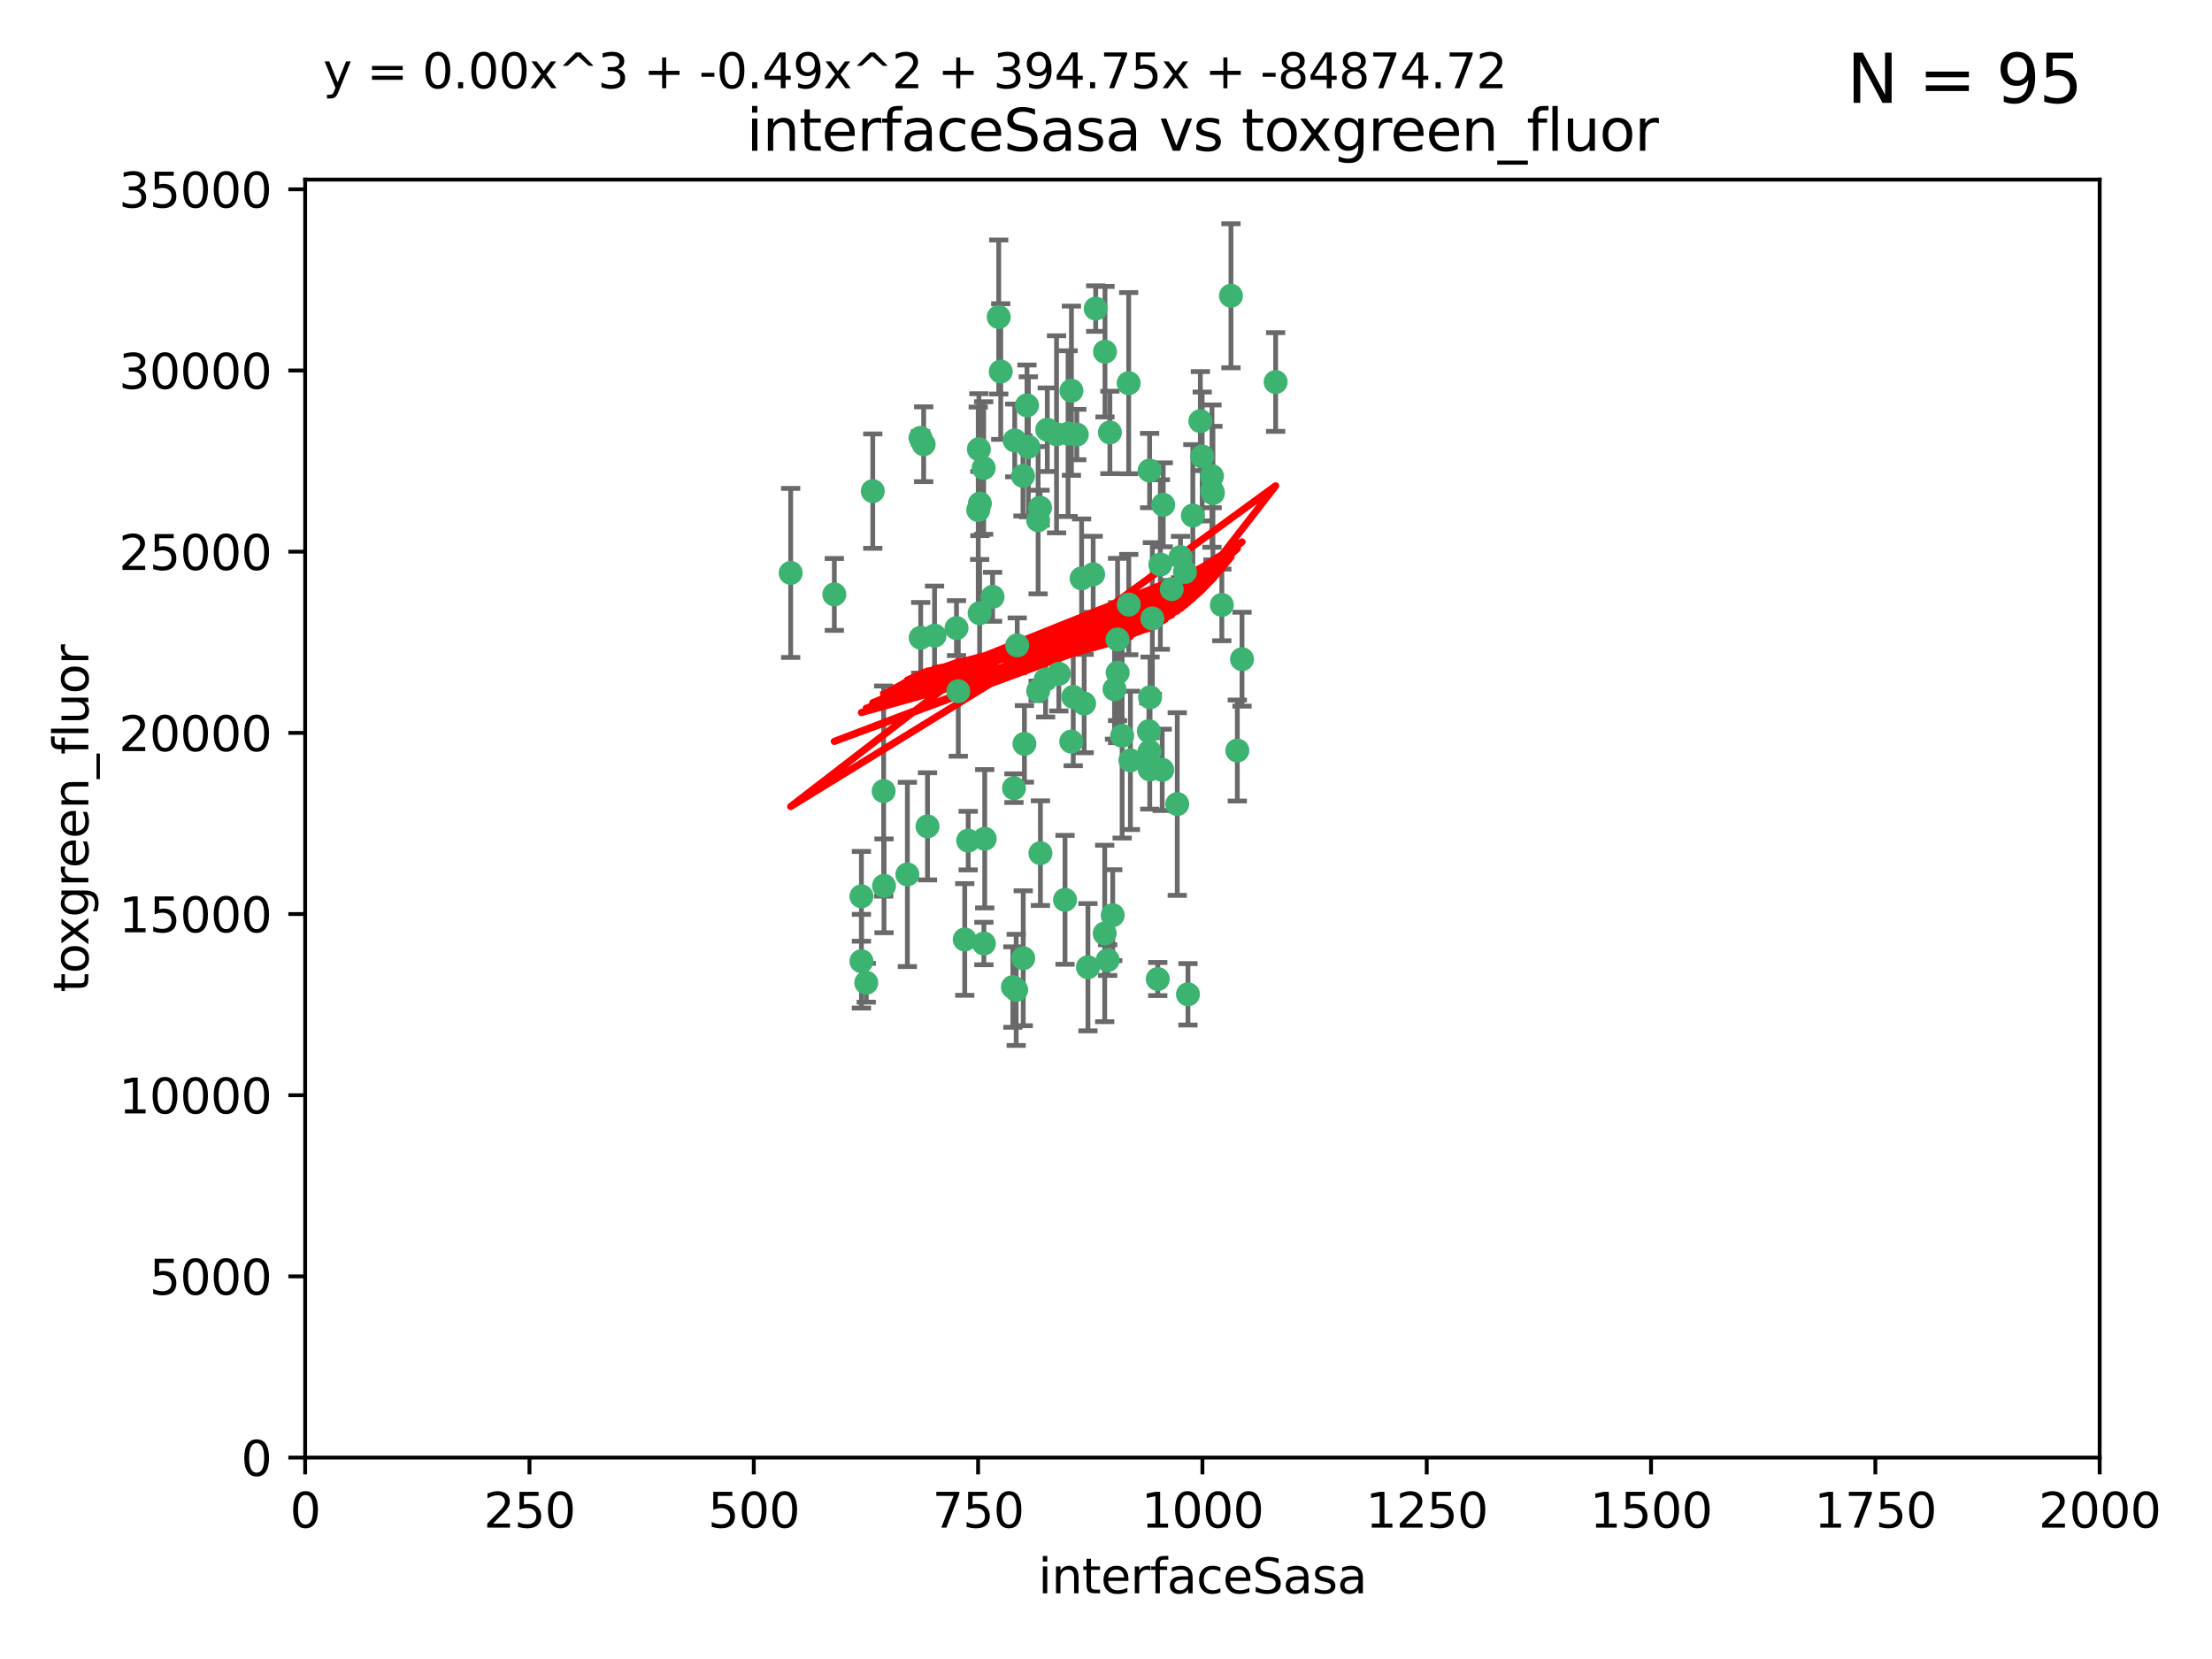 <?xml version="1.0" encoding="utf-8" standalone="no"?>
<!DOCTYPE svg PUBLIC "-//W3C//DTD SVG 1.1//EN"
  "http://www.w3.org/Graphics/SVG/1.1/DTD/svg11.dtd">
<svg xmlns:xlink="http://www.w3.org/1999/xlink" width="460.8pt" height="345.6pt" viewBox="0 0 460.8 345.6" xmlns="http://www.w3.org/2000/svg" version="1.1">
 <defs>
  <style type="text/css">*{stroke-linejoin: round; stroke-linecap: butt}</style>
 </defs>
 <g id="figure_1">
  <g id="patch_1">
   <path d="M 0 345.6 
L 460.8 345.6 
L 460.8 0 
L 0 0 
z
" style="fill: #ffffff"/>
  </g>
  <g id="axes_1">
   <g id="patch_2">
    <path d="M 63.571 303.64 
L 437.4 303.64 
L 437.4 37.411 
L 63.571 37.411 
z
" style="fill: #ffffff"/>
   </g>
   <g id="PathCollection_1">
    <defs>
     <path id="mee3baddd1a" d="M 0 1.118 
C 0.297 1.118 0.581 1 0.791 0.791 
C 1 0.581 1.118 0.297 1.118 0 
C 1.118 -0.297 1 -0.581 0.791 -0.791 
C 0.581 -1 0.297 -1.118 0 -1.118 
C -0.297 -1.118 -0.581 -1 -0.791 -0.791 
C -1 -0.581 -1.118 -0.297 -1.118 0 
C -1.118 0.297 -1 0.581 -0.791 0.791 
C -0.581 1 -0.297 1.118 0 1.118 
z
" style="stroke: #3cb371"/>
    </defs>
    <g clip-path="url(#p4f74e1ae3b)">
     <use xlink:href="#mee3baddd1a" x="242.323" y="105.159" style="fill: #3cb371; stroke: #3cb371"/>
     <use xlink:href="#mee3baddd1a" x="239.489" y="98.026" style="fill: #3cb371; stroke: #3cb371"/>
     <use xlink:href="#mee3baddd1a" x="250.437" y="95.094" style="fill: #3cb371; stroke: #3cb371"/>
     <use xlink:href="#mee3baddd1a" x="218.168" y="89.516" style="fill: #3cb371; stroke: #3cb371"/>
     <use xlink:href="#mee3baddd1a" x="265.738" y="79.578" style="fill: #3cb371; stroke: #3cb371"/>
     <use xlink:href="#mee3baddd1a" x="245.919" y="116.045" style="fill: #3cb371; stroke: #3cb371"/>
     <use xlink:href="#mee3baddd1a" x="250.058" y="87.725" style="fill: #3cb371; stroke: #3cb371"/>
     <use xlink:href="#mee3baddd1a" x="252.676" y="102.727" style="fill: #3cb371; stroke: #3cb371"/>
     <use xlink:href="#mee3baddd1a" x="230.187" y="73.266" style="fill: #3cb371; stroke: #3cb371"/>
     <use xlink:href="#mee3baddd1a" x="240.054" y="128.839" style="fill: #3cb371; stroke: #3cb371"/>
     <use xlink:href="#mee3baddd1a" x="246.854" y="119.146" style="fill: #3cb371; stroke: #3cb371"/>
     <use xlink:href="#mee3baddd1a" x="231.8" y="190.648" style="fill: #3cb371; stroke: #3cb371"/>
     <use xlink:href="#mee3baddd1a" x="223.198" y="81.394" style="fill: #3cb371; stroke: #3cb371"/>
     <use xlink:href="#mee3baddd1a" x="258.734" y="137.321" style="fill: #3cb371; stroke: #3cb371"/>
     <use xlink:href="#mee3baddd1a" x="233.762" y="153.285" style="fill: #3cb371; stroke: #3cb371"/>
     <use xlink:href="#mee3baddd1a" x="235.488" y="158.394" style="fill: #3cb371; stroke: #3cb371"/>
     <use xlink:href="#mee3baddd1a" x="211.385" y="91.754" style="fill: #3cb371; stroke: #3cb371"/>
     <use xlink:href="#mee3baddd1a" x="235.142" y="125.947" style="fill: #3cb371; stroke: #3cb371"/>
     <use xlink:href="#mee3baddd1a" x="208.054" y="66.033" style="fill: #3cb371; stroke: #3cb371"/>
     <use xlink:href="#mee3baddd1a" x="220.097" y="90.475" style="fill: #3cb371; stroke: #3cb371"/>
     <use xlink:href="#mee3baddd1a" x="223.161" y="154.483" style="fill: #3cb371; stroke: #3cb371"/>
     <use xlink:href="#mee3baddd1a" x="248.491" y="107.386" style="fill: #3cb371; stroke: #3cb371"/>
     <use xlink:href="#mee3baddd1a" x="241.725" y="117.601" style="fill: #3cb371; stroke: #3cb371"/>
     <use xlink:href="#mee3baddd1a" x="225.848" y="146.564" style="fill: #3cb371; stroke: #3cb371"/>
     <use xlink:href="#mee3baddd1a" x="252.51" y="102.24" style="fill: #3cb371; stroke: #3cb371"/>
     <use xlink:href="#mee3baddd1a" x="227.725" y="119.635" style="fill: #3cb371; stroke: #3cb371"/>
     <use xlink:href="#mee3baddd1a" x="235.125" y="79.819" style="fill: #3cb371; stroke: #3cb371"/>
     <use xlink:href="#mee3baddd1a" x="206.772" y="124.329" style="fill: #3cb371; stroke: #3cb371"/>
     <use xlink:href="#mee3baddd1a" x="244.091" y="122.72" style="fill: #3cb371; stroke: #3cb371"/>
     <use xlink:href="#mee3baddd1a" x="230.129" y="194.458" style="fill: #3cb371; stroke: #3cb371"/>
     <use xlink:href="#mee3baddd1a" x="241.185" y="203.953" style="fill: #3cb371; stroke: #3cb371"/>
     <use xlink:href="#mee3baddd1a" x="211.908" y="134.443" style="fill: #3cb371; stroke: #3cb371"/>
     <use xlink:href="#mee3baddd1a" x="231.211" y="90.084" style="fill: #3cb371; stroke: #3cb371"/>
     <use xlink:href="#mee3baddd1a" x="214.228" y="93.08" style="fill: #3cb371; stroke: #3cb371"/>
     <use xlink:href="#mee3baddd1a" x="213.404" y="154.954" style="fill: #3cb371; stroke: #3cb371"/>
     <use xlink:href="#mee3baddd1a" x="204.131" y="104.896" style="fill: #3cb371; stroke: #3cb371"/>
     <use xlink:href="#mee3baddd1a" x="239.465" y="156.559" style="fill: #3cb371; stroke: #3cb371"/>
     <use xlink:href="#mee3baddd1a" x="257.757" y="156.348" style="fill: #3cb371; stroke: #3cb371"/>
     <use xlink:href="#mee3baddd1a" x="216.658" y="105.756" style="fill: #3cb371; stroke: #3cb371"/>
     <use xlink:href="#mee3baddd1a" x="204.916" y="97.498" style="fill: #3cb371; stroke: #3cb371"/>
     <use xlink:href="#mee3baddd1a" x="192.417" y="92.545" style="fill: #3cb371; stroke: #3cb371"/>
     <use xlink:href="#mee3baddd1a" x="216.269" y="143.916" style="fill: #3cb371; stroke: #3cb371"/>
     <use xlink:href="#mee3baddd1a" x="222.501" y="90.332" style="fill: #3cb371; stroke: #3cb371"/>
     <use xlink:href="#mee3baddd1a" x="230.751" y="200.005" style="fill: #3cb371; stroke: #3cb371"/>
     <use xlink:href="#mee3baddd1a" x="199.256" y="130.84" style="fill: #3cb371; stroke: #3cb371"/>
     <use xlink:href="#mee3baddd1a" x="211.69" y="206.213" style="fill: #3cb371; stroke: #3cb371"/>
     <use xlink:href="#mee3baddd1a" x="213.159" y="199.62" style="fill: #3cb371; stroke: #3cb371"/>
     <use xlink:href="#mee3baddd1a" x="191.759" y="91.225" style="fill: #3cb371; stroke: #3cb371"/>
     <use xlink:href="#mee3baddd1a" x="216.26" y="108.373" style="fill: #3cb371; stroke: #3cb371"/>
     <use xlink:href="#mee3baddd1a" x="220.577" y="140.37" style="fill: #3cb371; stroke: #3cb371"/>
     <use xlink:href="#mee3baddd1a" x="242.11" y="160.372" style="fill: #3cb371; stroke: #3cb371"/>
     <use xlink:href="#mee3baddd1a" x="223.577" y="145.178" style="fill: #3cb371; stroke: #3cb371"/>
     <use xlink:href="#mee3baddd1a" x="254.529" y="126.015" style="fill: #3cb371; stroke: #3cb371"/>
     <use xlink:href="#mee3baddd1a" x="208.473" y="77.397" style="fill: #3cb371; stroke: #3cb371"/>
     <use xlink:href="#mee3baddd1a" x="203.92" y="93.572" style="fill: #3cb371; stroke: #3cb371"/>
     <use xlink:href="#mee3baddd1a" x="181.815" y="102.308" style="fill: #3cb371; stroke: #3cb371"/>
     <use xlink:href="#mee3baddd1a" x="239.332" y="152.32" style="fill: #3cb371; stroke: #3cb371"/>
     <use xlink:href="#mee3baddd1a" x="204.073" y="127.738" style="fill: #3cb371; stroke: #3cb371"/>
     <use xlink:href="#mee3baddd1a" x="239.579" y="145.262" style="fill: #3cb371; stroke: #3cb371"/>
     <use xlink:href="#mee3baddd1a" x="221.863" y="187.448" style="fill: #3cb371; stroke: #3cb371"/>
     <use xlink:href="#mee3baddd1a" x="232.833" y="140.122" style="fill: #3cb371; stroke: #3cb371"/>
     <use xlink:href="#mee3baddd1a" x="210.998" y="205.621" style="fill: #3cb371; stroke: #3cb371"/>
     <use xlink:href="#mee3baddd1a" x="252.476" y="99.184" style="fill: #3cb371; stroke: #3cb371"/>
     <use xlink:href="#mee3baddd1a" x="256.433" y="61.614" style="fill: #3cb371; stroke: #3cb371"/>
     <use xlink:href="#mee3baddd1a" x="203.785" y="106.253" style="fill: #3cb371; stroke: #3cb371"/>
     <use xlink:href="#mee3baddd1a" x="213.94" y="84.44" style="fill: #3cb371; stroke: #3cb371"/>
     <use xlink:href="#mee3baddd1a" x="194.686" y="132.411" style="fill: #3cb371; stroke: #3cb371"/>
     <use xlink:href="#mee3baddd1a" x="213.11" y="99.14" style="fill: #3cb371; stroke: #3cb371"/>
     <use xlink:href="#mee3baddd1a" x="225.318" y="120.494" style="fill: #3cb371; stroke: #3cb371"/>
     <use xlink:href="#mee3baddd1a" x="180.458" y="204.723" style="fill: #3cb371; stroke: #3cb371"/>
     <use xlink:href="#mee3baddd1a" x="211.23" y="164.19" style="fill: #3cb371; stroke: #3cb371"/>
     <use xlink:href="#mee3baddd1a" x="199.626" y="143.999" style="fill: #3cb371; stroke: #3cb371"/>
     <use xlink:href="#mee3baddd1a" x="189.023" y="182.16" style="fill: #3cb371; stroke: #3cb371"/>
     <use xlink:href="#mee3baddd1a" x="193.215" y="172.143" style="fill: #3cb371; stroke: #3cb371"/>
     <use xlink:href="#mee3baddd1a" x="232.811" y="133.213" style="fill: #3cb371; stroke: #3cb371"/>
     <use xlink:href="#mee3baddd1a" x="224.314" y="90.523" style="fill: #3cb371; stroke: #3cb371"/>
     <use xlink:href="#mee3baddd1a" x="239.516" y="160.289" style="fill: #3cb371; stroke: #3cb371"/>
     <use xlink:href="#mee3baddd1a" x="204.964" y="196.552" style="fill: #3cb371; stroke: #3cb371"/>
     <use xlink:href="#mee3baddd1a" x="164.714" y="119.349" style="fill: #3cb371; stroke: #3cb371"/>
     <use xlink:href="#mee3baddd1a" x="216.738" y="177.728" style="fill: #3cb371; stroke: #3cb371"/>
     <use xlink:href="#mee3baddd1a" x="200.972" y="195.709" style="fill: #3cb371; stroke: #3cb371"/>
     <use xlink:href="#mee3baddd1a" x="205.136" y="174.728" style="fill: #3cb371; stroke: #3cb371"/>
     <use xlink:href="#mee3baddd1a" x="228.258" y="64.285" style="fill: #3cb371; stroke: #3cb371"/>
     <use xlink:href="#mee3baddd1a" x="217.815" y="141.593" style="fill: #3cb371; stroke: #3cb371"/>
     <use xlink:href="#mee3baddd1a" x="201.69" y="175.112" style="fill: #3cb371; stroke: #3cb371"/>
     <use xlink:href="#mee3baddd1a" x="247.473" y="207.131" style="fill: #3cb371; stroke: #3cb371"/>
     <use xlink:href="#mee3baddd1a" x="191.8" y="132.858" style="fill: #3cb371; stroke: #3cb371"/>
     <use xlink:href="#mee3baddd1a" x="184.082" y="164.794" style="fill: #3cb371; stroke: #3cb371"/>
     <use xlink:href="#mee3baddd1a" x="232.174" y="143.576" style="fill: #3cb371; stroke: #3cb371"/>
     <use xlink:href="#mee3baddd1a" x="179.453" y="200.236" style="fill: #3cb371; stroke: #3cb371"/>
     <use xlink:href="#mee3baddd1a" x="179.453" y="186.718" style="fill: #3cb371; stroke: #3cb371"/>
     <use xlink:href="#mee3baddd1a" x="245.245" y="167.495" style="fill: #3cb371; stroke: #3cb371"/>
     <use xlink:href="#mee3baddd1a" x="173.806" y="123.828" style="fill: #3cb371; stroke: #3cb371"/>
     <use xlink:href="#mee3baddd1a" x="226.639" y="201.488" style="fill: #3cb371; stroke: #3cb371"/>
     <use xlink:href="#mee3baddd1a" x="184.157" y="184.534" style="fill: #3cb371; stroke: #3cb371"/>
    </g>
   </g>
   <g id="matplotlib.axis_1">
    <g id="xtick_1">
     <g id="line2d_1">
      <defs>
       <path id="med21fdf24c" d="M 0 0 
L 0 3.5 
" style="stroke: #000000; stroke-width: 0.8"/>
      </defs>
      <g>
       <use xlink:href="#med21fdf24c" x="63.571" y="303.64" style="stroke: #000000; stroke-width: 0.8"/>
      </g>
     </g>
     <g id="text_1">
      <!-- 0 -->
      <g transform="translate(60.39 318.238)scale(0.1 -0.1)">
       <defs>
        <path id="DejaVuSans-30" d="M 2034 4250 
Q 1547 4250 1301 3770 
Q 1056 3291 1056 2328 
Q 1056 1369 1301 889 
Q 1547 409 2034 409 
Q 2525 409 2770 889 
Q 3016 1369 3016 2328 
Q 3016 3291 2770 3770 
Q 2525 4250 2034 4250 
z
M 2034 4750 
Q 2819 4750 3233 4129 
Q 3647 3509 3647 2328 
Q 3647 1150 3233 529 
Q 2819 -91 2034 -91 
Q 1250 -91 836 529 
Q 422 1150 422 2328 
Q 422 3509 836 4129 
Q 1250 4750 2034 4750 
z
" transform="scale(0.016)"/>
       </defs>
       <use xlink:href="#DejaVuSans-30"/>
      </g>
     </g>
    </g>
    <g id="xtick_2">
     <g id="line2d_2">
      <g>
       <use xlink:href="#med21fdf24c" x="110.3" y="303.64" style="stroke: #000000; stroke-width: 0.8"/>
      </g>
     </g>
     <g id="text_2">
      <!-- 250 -->
      <g transform="translate(100.756 318.238)scale(0.1 -0.1)">
       <defs>
        <path id="DejaVuSans-32" d="M 1228 531 
L 3431 531 
L 3431 0 
L 469 0 
L 469 531 
Q 828 903 1448 1529 
Q 2069 2156 2228 2338 
Q 2531 2678 2651 2914 
Q 2772 3150 2772 3378 
Q 2772 3750 2511 3984 
Q 2250 4219 1831 4219 
Q 1534 4219 1204 4116 
Q 875 4013 500 3803 
L 500 4441 
Q 881 4594 1212 4672 
Q 1544 4750 1819 4750 
Q 2544 4750 2975 4387 
Q 3406 4025 3406 3419 
Q 3406 3131 3298 2873 
Q 3191 2616 2906 2266 
Q 2828 2175 2409 1742 
Q 1991 1309 1228 531 
z
" transform="scale(0.016)"/>
        <path id="DejaVuSans-35" d="M 691 4666 
L 3169 4666 
L 3169 4134 
L 1269 4134 
L 1269 2991 
Q 1406 3038 1543 3061 
Q 1681 3084 1819 3084 
Q 2600 3084 3056 2656 
Q 3513 2228 3513 1497 
Q 3513 744 3044 326 
Q 2575 -91 1722 -91 
Q 1428 -91 1123 -41 
Q 819 9 494 109 
L 494 744 
Q 775 591 1075 516 
Q 1375 441 1709 441 
Q 2250 441 2565 725 
Q 2881 1009 2881 1497 
Q 2881 1984 2565 2268 
Q 2250 2553 1709 2553 
Q 1456 2553 1204 2497 
Q 953 2441 691 2322 
L 691 4666 
z
" transform="scale(0.016)"/>
       </defs>
       <use xlink:href="#DejaVuSans-32"/>
       <use xlink:href="#DejaVuSans-35" x="63.623"/>
       <use xlink:href="#DejaVuSans-30" x="127.246"/>
      </g>
     </g>
    </g>
    <g id="xtick_3">
     <g id="line2d_3">
      <g>
       <use xlink:href="#med21fdf24c" x="157.028" y="303.64" style="stroke: #000000; stroke-width: 0.8"/>
      </g>
     </g>
     <g id="text_3">
      <!-- 500 -->
      <g transform="translate(147.485 318.238)scale(0.1 -0.1)">
       <use xlink:href="#DejaVuSans-35"/>
       <use xlink:href="#DejaVuSans-30" x="63.623"/>
       <use xlink:href="#DejaVuSans-30" x="127.246"/>
      </g>
     </g>
    </g>
    <g id="xtick_4">
     <g id="line2d_4">
      <g>
       <use xlink:href="#med21fdf24c" x="203.757" y="303.64" style="stroke: #000000; stroke-width: 0.8"/>
      </g>
     </g>
     <g id="text_4">
      <!-- 750 -->
      <g transform="translate(194.213 318.238)scale(0.1 -0.1)">
       <defs>
        <path id="DejaVuSans-37" d="M 525 4666 
L 3525 4666 
L 3525 4397 
L 1831 0 
L 1172 0 
L 2766 4134 
L 525 4134 
L 525 4666 
z
" transform="scale(0.016)"/>
       </defs>
       <use xlink:href="#DejaVuSans-37"/>
       <use xlink:href="#DejaVuSans-35" x="63.623"/>
       <use xlink:href="#DejaVuSans-30" x="127.246"/>
      </g>
     </g>
    </g>
    <g id="xtick_5">
     <g id="line2d_5">
      <g>
       <use xlink:href="#med21fdf24c" x="250.486" y="303.64" style="stroke: #000000; stroke-width: 0.8"/>
      </g>
     </g>
     <g id="text_5">
      <!-- 1000 -->
      <g transform="translate(237.761 318.238)scale(0.1 -0.1)">
       <defs>
        <path id="DejaVuSans-31" d="M 794 531 
L 1825 531 
L 1825 4091 
L 703 3866 
L 703 4441 
L 1819 4666 
L 2450 4666 
L 2450 531 
L 3481 531 
L 3481 0 
L 794 0 
L 794 531 
z
" transform="scale(0.016)"/>
       </defs>
       <use xlink:href="#DejaVuSans-31"/>
       <use xlink:href="#DejaVuSans-30" x="63.623"/>
       <use xlink:href="#DejaVuSans-30" x="127.246"/>
       <use xlink:href="#DejaVuSans-30" x="190.869"/>
      </g>
     </g>
    </g>
    <g id="xtick_6">
     <g id="line2d_6">
      <g>
       <use xlink:href="#med21fdf24c" x="297.214" y="303.64" style="stroke: #000000; stroke-width: 0.8"/>
      </g>
     </g>
     <g id="text_6">
      <!-- 1250 -->
      <g transform="translate(284.489 318.238)scale(0.1 -0.1)">
       <use xlink:href="#DejaVuSans-31"/>
       <use xlink:href="#DejaVuSans-32" x="63.623"/>
       <use xlink:href="#DejaVuSans-35" x="127.246"/>
       <use xlink:href="#DejaVuSans-30" x="190.869"/>
      </g>
     </g>
    </g>
    <g id="xtick_7">
     <g id="line2d_7">
      <g>
       <use xlink:href="#med21fdf24c" x="343.943" y="303.64" style="stroke: #000000; stroke-width: 0.8"/>
      </g>
     </g>
     <g id="text_7">
      <!-- 1500 -->
      <g transform="translate(331.218 318.238)scale(0.1 -0.1)">
       <use xlink:href="#DejaVuSans-31"/>
       <use xlink:href="#DejaVuSans-35" x="63.623"/>
       <use xlink:href="#DejaVuSans-30" x="127.246"/>
       <use xlink:href="#DejaVuSans-30" x="190.869"/>
      </g>
     </g>
    </g>
    <g id="xtick_8">
     <g id="line2d_8">
      <g>
       <use xlink:href="#med21fdf24c" x="390.671" y="303.64" style="stroke: #000000; stroke-width: 0.8"/>
      </g>
     </g>
     <g id="text_8">
      <!-- 1750 -->
      <g transform="translate(377.946 318.238)scale(0.1 -0.1)">
       <use xlink:href="#DejaVuSans-31"/>
       <use xlink:href="#DejaVuSans-37" x="63.623"/>
       <use xlink:href="#DejaVuSans-35" x="127.246"/>
       <use xlink:href="#DejaVuSans-30" x="190.869"/>
      </g>
     </g>
    </g>
    <g id="xtick_9">
     <g id="line2d_9">
      <g>
       <use xlink:href="#med21fdf24c" x="437.4" y="303.64" style="stroke: #000000; stroke-width: 0.8"/>
      </g>
     </g>
     <g id="text_9">
      <!-- 2000 -->
      <g transform="translate(424.675 318.238)scale(0.1 -0.1)">
       <use xlink:href="#DejaVuSans-32"/>
       <use xlink:href="#DejaVuSans-30" x="63.623"/>
       <use xlink:href="#DejaVuSans-30" x="127.246"/>
       <use xlink:href="#DejaVuSans-30" x="190.869"/>
      </g>
     </g>
    </g>
    <g id="text_10">
     <!-- interfaceSasa -->
     <g transform="translate(216.279 331.917)scale(0.1 -0.1)">
      <defs>
       <path id="DejaVuSans-69" d="M 603 3500 
L 1178 3500 
L 1178 0 
L 603 0 
L 603 3500 
z
M 603 4863 
L 1178 4863 
L 1178 4134 
L 603 4134 
L 603 4863 
z
" transform="scale(0.016)"/>
       <path id="DejaVuSans-6e" d="M 3513 2113 
L 3513 0 
L 2938 0 
L 2938 2094 
Q 2938 2591 2744 2837 
Q 2550 3084 2163 3084 
Q 1697 3084 1428 2787 
Q 1159 2491 1159 1978 
L 1159 0 
L 581 0 
L 581 3500 
L 1159 3500 
L 1159 2956 
Q 1366 3272 1645 3428 
Q 1925 3584 2291 3584 
Q 2894 3584 3203 3211 
Q 3513 2838 3513 2113 
z
" transform="scale(0.016)"/>
       <path id="DejaVuSans-74" d="M 1172 4494 
L 1172 3500 
L 2356 3500 
L 2356 3053 
L 1172 3053 
L 1172 1153 
Q 1172 725 1289 603 
Q 1406 481 1766 481 
L 2356 481 
L 2356 0 
L 1766 0 
Q 1100 0 847 248 
Q 594 497 594 1153 
L 594 3053 
L 172 3053 
L 172 3500 
L 594 3500 
L 594 4494 
L 1172 4494 
z
" transform="scale(0.016)"/>
       <path id="DejaVuSans-65" d="M 3597 1894 
L 3597 1613 
L 953 1613 
Q 991 1019 1311 708 
Q 1631 397 2203 397 
Q 2534 397 2845 478 
Q 3156 559 3463 722 
L 3463 178 
Q 3153 47 2828 -22 
Q 2503 -91 2169 -91 
Q 1331 -91 842 396 
Q 353 884 353 1716 
Q 353 2575 817 3079 
Q 1281 3584 2069 3584 
Q 2775 3584 3186 3129 
Q 3597 2675 3597 1894 
z
M 3022 2063 
Q 3016 2534 2758 2815 
Q 2500 3097 2075 3097 
Q 1594 3097 1305 2825 
Q 1016 2553 972 2059 
L 3022 2063 
z
" transform="scale(0.016)"/>
       <path id="DejaVuSans-72" d="M 2631 2963 
Q 2534 3019 2420 3045 
Q 2306 3072 2169 3072 
Q 1681 3072 1420 2755 
Q 1159 2438 1159 1844 
L 1159 0 
L 581 0 
L 581 3500 
L 1159 3500 
L 1159 2956 
Q 1341 3275 1631 3429 
Q 1922 3584 2338 3584 
Q 2397 3584 2469 3576 
Q 2541 3569 2628 3553 
L 2631 2963 
z
" transform="scale(0.016)"/>
       <path id="DejaVuSans-66" d="M 2375 4863 
L 2375 4384 
L 1825 4384 
Q 1516 4384 1395 4259 
Q 1275 4134 1275 3809 
L 1275 3500 
L 2222 3500 
L 2222 3053 
L 1275 3053 
L 1275 0 
L 697 0 
L 697 3053 
L 147 3053 
L 147 3500 
L 697 3500 
L 697 3744 
Q 697 4328 969 4595 
Q 1241 4863 1831 4863 
L 2375 4863 
z
" transform="scale(0.016)"/>
       <path id="DejaVuSans-61" d="M 2194 1759 
Q 1497 1759 1228 1600 
Q 959 1441 959 1056 
Q 959 750 1161 570 
Q 1363 391 1709 391 
Q 2188 391 2477 730 
Q 2766 1069 2766 1631 
L 2766 1759 
L 2194 1759 
z
M 3341 1997 
L 3341 0 
L 2766 0 
L 2766 531 
Q 2569 213 2275 61 
Q 1981 -91 1556 -91 
Q 1019 -91 701 211 
Q 384 513 384 1019 
Q 384 1609 779 1909 
Q 1175 2209 1959 2209 
L 2766 2209 
L 2766 2266 
Q 2766 2663 2505 2880 
Q 2244 3097 1772 3097 
Q 1472 3097 1187 3025 
Q 903 2953 641 2809 
L 641 3341 
Q 956 3463 1253 3523 
Q 1550 3584 1831 3584 
Q 2591 3584 2966 3190 
Q 3341 2797 3341 1997 
z
" transform="scale(0.016)"/>
       <path id="DejaVuSans-63" d="M 3122 3366 
L 3122 2828 
Q 2878 2963 2633 3030 
Q 2388 3097 2138 3097 
Q 1578 3097 1268 2742 
Q 959 2388 959 1747 
Q 959 1106 1268 751 
Q 1578 397 2138 397 
Q 2388 397 2633 464 
Q 2878 531 3122 666 
L 3122 134 
Q 2881 22 2623 -34 
Q 2366 -91 2075 -91 
Q 1284 -91 818 406 
Q 353 903 353 1747 
Q 353 2603 823 3093 
Q 1294 3584 2113 3584 
Q 2378 3584 2631 3529 
Q 2884 3475 3122 3366 
z
" transform="scale(0.016)"/>
       <path id="DejaVuSans-53" d="M 3425 4513 
L 3425 3897 
Q 3066 4069 2747 4153 
Q 2428 4238 2131 4238 
Q 1616 4238 1336 4038 
Q 1056 3838 1056 3469 
Q 1056 3159 1242 3001 
Q 1428 2844 1947 2747 
L 2328 2669 
Q 3034 2534 3370 2195 
Q 3706 1856 3706 1288 
Q 3706 609 3251 259 
Q 2797 -91 1919 -91 
Q 1588 -91 1214 -16 
Q 841 59 441 206 
L 441 856 
Q 825 641 1194 531 
Q 1563 422 1919 422 
Q 2459 422 2753 634 
Q 3047 847 3047 1241 
Q 3047 1584 2836 1778 
Q 2625 1972 2144 2069 
L 1759 2144 
Q 1053 2284 737 2584 
Q 422 2884 422 3419 
Q 422 4038 858 4394 
Q 1294 4750 2059 4750 
Q 2388 4750 2728 4690 
Q 3069 4631 3425 4513 
z
" transform="scale(0.016)"/>
       <path id="DejaVuSans-73" d="M 2834 3397 
L 2834 2853 
Q 2591 2978 2328 3040 
Q 2066 3103 1784 3103 
Q 1356 3103 1142 2972 
Q 928 2841 928 2578 
Q 928 2378 1081 2264 
Q 1234 2150 1697 2047 
L 1894 2003 
Q 2506 1872 2764 1633 
Q 3022 1394 3022 966 
Q 3022 478 2636 193 
Q 2250 -91 1575 -91 
Q 1294 -91 989 -36 
Q 684 19 347 128 
L 347 722 
Q 666 556 975 473 
Q 1284 391 1588 391 
Q 1994 391 2212 530 
Q 2431 669 2431 922 
Q 2431 1156 2273 1281 
Q 2116 1406 1581 1522 
L 1381 1569 
Q 847 1681 609 1914 
Q 372 2147 372 2553 
Q 372 3047 722 3315 
Q 1072 3584 1716 3584 
Q 2034 3584 2315 3537 
Q 2597 3491 2834 3397 
z
" transform="scale(0.016)"/>
      </defs>
      <use xlink:href="#DejaVuSans-69"/>
      <use xlink:href="#DejaVuSans-6e" x="27.783"/>
      <use xlink:href="#DejaVuSans-74" x="91.162"/>
      <use xlink:href="#DejaVuSans-65" x="130.371"/>
      <use xlink:href="#DejaVuSans-72" x="191.895"/>
      <use xlink:href="#DejaVuSans-66" x="233.008"/>
      <use xlink:href="#DejaVuSans-61" x="268.213"/>
      <use xlink:href="#DejaVuSans-63" x="329.492"/>
      <use xlink:href="#DejaVuSans-65" x="384.473"/>
      <use xlink:href="#DejaVuSans-53" x="445.996"/>
      <use xlink:href="#DejaVuSans-61" x="509.473"/>
      <use xlink:href="#DejaVuSans-73" x="570.752"/>
      <use xlink:href="#DejaVuSans-61" x="622.852"/>
     </g>
    </g>
   </g>
   <g id="matplotlib.axis_2">
    <g id="ytick_1">
     <g id="line2d_10">
      <defs>
       <path id="m1092756123" d="M 0 0 
L -3.5 0 
" style="stroke: #000000; stroke-width: 0.8"/>
      </defs>
      <g>
       <use xlink:href="#m1092756123" x="63.571" y="303.64" style="stroke: #000000; stroke-width: 0.8"/>
      </g>
     </g>
     <g id="text_11">
      <!-- 0 -->
      <g transform="translate(50.209 307.439)scale(0.1 -0.1)">
       <use xlink:href="#DejaVuSans-30"/>
      </g>
     </g>
    </g>
    <g id="ytick_2">
     <g id="line2d_11">
      <g>
       <use xlink:href="#m1092756123" x="63.571" y="265.897" style="stroke: #000000; stroke-width: 0.8"/>
      </g>
     </g>
     <g id="text_12">
      <!-- 5000 -->
      <g transform="translate(31.121 269.696)scale(0.1 -0.1)">
       <use xlink:href="#DejaVuSans-35"/>
       <use xlink:href="#DejaVuSans-30" x="63.623"/>
       <use xlink:href="#DejaVuSans-30" x="127.246"/>
       <use xlink:href="#DejaVuSans-30" x="190.869"/>
      </g>
     </g>
    </g>
    <g id="ytick_3">
     <g id="line2d_12">
      <g>
       <use xlink:href="#m1092756123" x="63.571" y="228.154" style="stroke: #000000; stroke-width: 0.8"/>
      </g>
     </g>
     <g id="text_13">
      <!-- 10000 -->
      <g transform="translate(24.759 231.953)scale(0.1 -0.1)">
       <use xlink:href="#DejaVuSans-31"/>
       <use xlink:href="#DejaVuSans-30" x="63.623"/>
       <use xlink:href="#DejaVuSans-30" x="127.246"/>
       <use xlink:href="#DejaVuSans-30" x="190.869"/>
       <use xlink:href="#DejaVuSans-30" x="254.492"/>
      </g>
     </g>
    </g>
    <g id="ytick_4">
     <g id="line2d_13">
      <g>
       <use xlink:href="#m1092756123" x="63.571" y="190.411" style="stroke: #000000; stroke-width: 0.8"/>
      </g>
     </g>
     <g id="text_14">
      <!-- 15000 -->
      <g transform="translate(24.759 194.21)scale(0.1 -0.1)">
       <use xlink:href="#DejaVuSans-31"/>
       <use xlink:href="#DejaVuSans-35" x="63.623"/>
       <use xlink:href="#DejaVuSans-30" x="127.246"/>
       <use xlink:href="#DejaVuSans-30" x="190.869"/>
       <use xlink:href="#DejaVuSans-30" x="254.492"/>
      </g>
     </g>
    </g>
    <g id="ytick_5">
     <g id="line2d_14">
      <g>
       <use xlink:href="#m1092756123" x="63.571" y="152.668" style="stroke: #000000; stroke-width: 0.8"/>
      </g>
     </g>
     <g id="text_15">
      <!-- 20000 -->
      <g transform="translate(24.759 156.467)scale(0.1 -0.1)">
       <use xlink:href="#DejaVuSans-32"/>
       <use xlink:href="#DejaVuSans-30" x="63.623"/>
       <use xlink:href="#DejaVuSans-30" x="127.246"/>
       <use xlink:href="#DejaVuSans-30" x="190.869"/>
       <use xlink:href="#DejaVuSans-30" x="254.492"/>
      </g>
     </g>
    </g>
    <g id="ytick_6">
     <g id="line2d_15">
      <g>
       <use xlink:href="#m1092756123" x="63.571" y="114.925" style="stroke: #000000; stroke-width: 0.8"/>
      </g>
     </g>
     <g id="text_16">
      <!-- 25000 -->
      <g transform="translate(24.759 118.724)scale(0.1 -0.1)">
       <use xlink:href="#DejaVuSans-32"/>
       <use xlink:href="#DejaVuSans-35" x="63.623"/>
       <use xlink:href="#DejaVuSans-30" x="127.246"/>
       <use xlink:href="#DejaVuSans-30" x="190.869"/>
       <use xlink:href="#DejaVuSans-30" x="254.492"/>
      </g>
     </g>
    </g>
    <g id="ytick_7">
     <g id="line2d_16">
      <g>
       <use xlink:href="#m1092756123" x="63.571" y="77.181" style="stroke: #000000; stroke-width: 0.8"/>
      </g>
     </g>
     <g id="text_17">
      <!-- 30000 -->
      <g transform="translate(24.759 80.981)scale(0.1 -0.1)">
       <defs>
        <path id="DejaVuSans-33" d="M 2597 2516 
Q 3050 2419 3304 2112 
Q 3559 1806 3559 1356 
Q 3559 666 3084 287 
Q 2609 -91 1734 -91 
Q 1441 -91 1130 -33 
Q 819 25 488 141 
L 488 750 
Q 750 597 1062 519 
Q 1375 441 1716 441 
Q 2309 441 2620 675 
Q 2931 909 2931 1356 
Q 2931 1769 2642 2001 
Q 2353 2234 1838 2234 
L 1294 2234 
L 1294 2753 
L 1863 2753 
Q 2328 2753 2575 2939 
Q 2822 3125 2822 3475 
Q 2822 3834 2567 4026 
Q 2313 4219 1838 4219 
Q 1578 4219 1281 4162 
Q 984 4106 628 3988 
L 628 4550 
Q 988 4650 1302 4700 
Q 1616 4750 1894 4750 
Q 2613 4750 3031 4423 
Q 3450 4097 3450 3541 
Q 3450 3153 3228 2886 
Q 3006 2619 2597 2516 
z
" transform="scale(0.016)"/>
       </defs>
       <use xlink:href="#DejaVuSans-33"/>
       <use xlink:href="#DejaVuSans-30" x="63.623"/>
       <use xlink:href="#DejaVuSans-30" x="127.246"/>
       <use xlink:href="#DejaVuSans-30" x="190.869"/>
       <use xlink:href="#DejaVuSans-30" x="254.492"/>
      </g>
     </g>
    </g>
    <g id="ytick_8">
     <g id="line2d_17">
      <g>
       <use xlink:href="#m1092756123" x="63.571" y="39.438" style="stroke: #000000; stroke-width: 0.8"/>
      </g>
     </g>
     <g id="text_18">
      <!-- 35000 -->
      <g transform="translate(24.759 43.238)scale(0.1 -0.1)">
       <use xlink:href="#DejaVuSans-33"/>
       <use xlink:href="#DejaVuSans-35" x="63.623"/>
       <use xlink:href="#DejaVuSans-30" x="127.246"/>
       <use xlink:href="#DejaVuSans-30" x="190.869"/>
       <use xlink:href="#DejaVuSans-30" x="254.492"/>
      </g>
     </g>
    </g>
    <g id="text_19">
     <!-- toxgreen_fluor -->
     <g transform="translate(18.401 206.72)rotate(-90)scale(0.1 -0.1)">
      <defs>
       <path id="DejaVuSans-6f" d="M 1959 3097 
Q 1497 3097 1228 2736 
Q 959 2375 959 1747 
Q 959 1119 1226 758 
Q 1494 397 1959 397 
Q 2419 397 2687 759 
Q 2956 1122 2956 1747 
Q 2956 2369 2687 2733 
Q 2419 3097 1959 3097 
z
M 1959 3584 
Q 2709 3584 3137 3096 
Q 3566 2609 3566 1747 
Q 3566 888 3137 398 
Q 2709 -91 1959 -91 
Q 1206 -91 779 398 
Q 353 888 353 1747 
Q 353 2609 779 3096 
Q 1206 3584 1959 3584 
z
" transform="scale(0.016)"/>
       <path id="DejaVuSans-78" d="M 3513 3500 
L 2247 1797 
L 3578 0 
L 2900 0 
L 1881 1375 
L 863 0 
L 184 0 
L 1544 1831 
L 300 3500 
L 978 3500 
L 1906 2253 
L 2834 3500 
L 3513 3500 
z
" transform="scale(0.016)"/>
       <path id="DejaVuSans-67" d="M 2906 1791 
Q 2906 2416 2648 2759 
Q 2391 3103 1925 3103 
Q 1463 3103 1205 2759 
Q 947 2416 947 1791 
Q 947 1169 1205 825 
Q 1463 481 1925 481 
Q 2391 481 2648 825 
Q 2906 1169 2906 1791 
z
M 3481 434 
Q 3481 -459 3084 -895 
Q 2688 -1331 1869 -1331 
Q 1566 -1331 1297 -1286 
Q 1028 -1241 775 -1147 
L 775 -588 
Q 1028 -725 1275 -790 
Q 1522 -856 1778 -856 
Q 2344 -856 2625 -561 
Q 2906 -266 2906 331 
L 2906 616 
Q 2728 306 2450 153 
Q 2172 0 1784 0 
Q 1141 0 747 490 
Q 353 981 353 1791 
Q 353 2603 747 3093 
Q 1141 3584 1784 3584 
Q 2172 3584 2450 3431 
Q 2728 3278 2906 2969 
L 2906 3500 
L 3481 3500 
L 3481 434 
z
" transform="scale(0.016)"/>
       <path id="DejaVuSans-5f" d="M 3263 -1063 
L 3263 -1509 
L -63 -1509 
L -63 -1063 
L 3263 -1063 
z
" transform="scale(0.016)"/>
       <path id="DejaVuSans-6c" d="M 603 4863 
L 1178 4863 
L 1178 0 
L 603 0 
L 603 4863 
z
" transform="scale(0.016)"/>
       <path id="DejaVuSans-75" d="M 544 1381 
L 544 3500 
L 1119 3500 
L 1119 1403 
Q 1119 906 1312 657 
Q 1506 409 1894 409 
Q 2359 409 2629 706 
Q 2900 1003 2900 1516 
L 2900 3500 
L 3475 3500 
L 3475 0 
L 2900 0 
L 2900 538 
Q 2691 219 2414 64 
Q 2138 -91 1772 -91 
Q 1169 -91 856 284 
Q 544 659 544 1381 
z
M 1991 3584 
L 1991 3584 
z
" transform="scale(0.016)"/>
      </defs>
      <use xlink:href="#DejaVuSans-74"/>
      <use xlink:href="#DejaVuSans-6f" x="39.209"/>
      <use xlink:href="#DejaVuSans-78" x="97.266"/>
      <use xlink:href="#DejaVuSans-67" x="156.445"/>
      <use xlink:href="#DejaVuSans-72" x="219.922"/>
      <use xlink:href="#DejaVuSans-65" x="258.785"/>
      <use xlink:href="#DejaVuSans-65" x="320.309"/>
      <use xlink:href="#DejaVuSans-6e" x="381.832"/>
      <use xlink:href="#DejaVuSans-5f" x="445.211"/>
      <use xlink:href="#DejaVuSans-66" x="495.211"/>
      <use xlink:href="#DejaVuSans-6c" x="530.416"/>
      <use xlink:href="#DejaVuSans-75" x="558.199"/>
      <use xlink:href="#DejaVuSans-6f" x="621.578"/>
      <use xlink:href="#DejaVuSans-72" x="682.76"/>
     </g>
    </g>
   </g>
   <g id="LineCollection_1">
    <path d="M 242.323 113.901 
L 242.323 96.418 
" clip-path="url(#p4f74e1ae3b)" style="fill: none; stroke: #696969"/>
    <path d="M 239.489 105.772 
L 239.489 90.281 
" clip-path="url(#p4f74e1ae3b)" style="fill: none; stroke: #696969"/>
    <path d="M 250.437 108.514 
L 250.437 81.675 
" clip-path="url(#p4f74e1ae3b)" style="fill: none; stroke: #696969"/>
    <path d="M 218.168 98.217 
L 218.168 80.815 
" clip-path="url(#p4f74e1ae3b)" style="fill: none; stroke: #696969"/>
    <path d="M 265.738 89.863 
L 265.738 69.294 
" clip-path="url(#p4f74e1ae3b)" style="fill: none; stroke: #696969"/>
    <path d="M 245.919 120.361 
L 245.919 111.729 
" clip-path="url(#p4f74e1ae3b)" style="fill: none; stroke: #696969"/>
    <path d="M 250.058 98.04 
L 250.058 77.41 
" clip-path="url(#p4f74e1ae3b)" style="fill: none; stroke: #696969"/>
    <path d="M 252.676 116.638 
L 252.676 88.815 
" clip-path="url(#p4f74e1ae3b)" style="fill: none; stroke: #696969"/>
    <path d="M 230.187 86.861 
L 230.187 59.671 
" clip-path="url(#p4f74e1ae3b)" style="fill: none; stroke: #696969"/>
    <path d="M 240.054 144.637 
L 240.054 113.041 
" clip-path="url(#p4f74e1ae3b)" style="fill: none; stroke: #696969"/>
    <path d="M 246.854 122.449 
L 246.854 115.842 
" clip-path="url(#p4f74e1ae3b)" style="fill: none; stroke: #696969"/>
    <path d="M 231.8 200.118 
L 231.8 181.177 
" clip-path="url(#p4f74e1ae3b)" style="fill: none; stroke: #696969"/>
    <path d="M 223.198 99.017 
L 223.198 63.771 
" clip-path="url(#p4f74e1ae3b)" style="fill: none; stroke: #696969"/>
    <path d="M 258.734 147.102 
L 258.734 127.541 
" clip-path="url(#p4f74e1ae3b)" style="fill: none; stroke: #696969"/>
    <path d="M 233.762 174.582 
L 233.762 131.988 
" clip-path="url(#p4f74e1ae3b)" style="fill: none; stroke: #696969"/>
    <path d="M 235.488 172.807 
L 235.488 143.981 
" clip-path="url(#p4f74e1ae3b)" style="fill: none; stroke: #696969"/>
    <path d="M 211.385 99.334 
L 211.385 84.174 
" clip-path="url(#p4f74e1ae3b)" style="fill: none; stroke: #696969"/>
    <path d="M 235.142 136.397 
L 235.142 115.497 
" clip-path="url(#p4f74e1ae3b)" style="fill: none; stroke: #696969"/>
    <path d="M 208.054 82.076 
L 208.054 49.99 
" clip-path="url(#p4f74e1ae3b)" style="fill: none; stroke: #696969"/>
    <path d="M 220.097 111.003 
L 220.097 69.947 
" clip-path="url(#p4f74e1ae3b)" style="fill: none; stroke: #696969"/>
    <path d="M 223.161 155.048 
L 223.161 153.918 
" clip-path="url(#p4f74e1ae3b)" style="fill: none; stroke: #696969"/>
    <path d="M 248.491 122.155 
L 248.491 92.617 
" clip-path="url(#p4f74e1ae3b)" style="fill: none; stroke: #696969"/>
    <path d="M 241.725 135.26 
L 241.725 99.941 
" clip-path="url(#p4f74e1ae3b)" style="fill: none; stroke: #696969"/>
    <path d="M 225.848 156.807 
L 225.848 136.321 
" clip-path="url(#p4f74e1ae3b)" style="fill: none; stroke: #696969"/>
    <path d="M 252.51 105.772 
L 252.51 98.709 
" clip-path="url(#p4f74e1ae3b)" style="fill: none; stroke: #696969"/>
    <path d="M 227.725 127.554 
L 227.725 111.717 
" clip-path="url(#p4f74e1ae3b)" style="fill: none; stroke: #696969"/>
    <path d="M 235.125 98.693 
L 235.125 60.945 
" clip-path="url(#p4f74e1ae3b)" style="fill: none; stroke: #696969"/>
    <path d="M 206.772 129.426 
L 206.772 119.231 
" clip-path="url(#p4f74e1ae3b)" style="fill: none; stroke: #696969"/>
    <path d="M 244.091 124.514 
L 244.091 120.926 
" clip-path="url(#p4f74e1ae3b)" style="fill: none; stroke: #696969"/>
    <path d="M 230.129 212.834 
L 230.129 176.082 
" clip-path="url(#p4f74e1ae3b)" style="fill: none; stroke: #696969"/>
    <path d="M 241.185 207.405 
L 241.185 200.501 
" clip-path="url(#p4f74e1ae3b)" style="fill: none; stroke: #696969"/>
    <path d="M 211.908 140.163 
L 211.908 128.724 
" clip-path="url(#p4f74e1ae3b)" style="fill: none; stroke: #696969"/>
    <path d="M 231.211 98.668 
L 231.211 81.501 
" clip-path="url(#p4f74e1ae3b)" style="fill: none; stroke: #696969"/>
    <path d="M 214.228 107.664 
L 214.228 78.496 
" clip-path="url(#p4f74e1ae3b)" style="fill: none; stroke: #696969"/>
    <path d="M 213.404 162.929 
L 213.404 146.979 
" clip-path="url(#p4f74e1ae3b)" style="fill: none; stroke: #696969"/>
    <path d="M 204.131 111.578 
L 204.131 98.214 
" clip-path="url(#p4f74e1ae3b)" style="fill: none; stroke: #696969"/>
    <path d="M 239.465 160.147 
L 239.465 152.97 
" clip-path="url(#p4f74e1ae3b)" style="fill: none; stroke: #696969"/>
    <path d="M 257.757 166.868 
L 257.757 145.829 
" clip-path="url(#p4f74e1ae3b)" style="fill: none; stroke: #696969"/>
    <path d="M 216.658 109.392 
L 216.658 102.12 
" clip-path="url(#p4f74e1ae3b)" style="fill: none; stroke: #696969"/>
    <path d="M 204.916 111.302 
L 204.916 83.693 
" clip-path="url(#p4f74e1ae3b)" style="fill: none; stroke: #696969"/>
    <path d="M 192.417 100.341 
L 192.417 84.749 
" clip-path="url(#p4f74e1ae3b)" style="fill: none; stroke: #696969"/>
    <path d="M 216.269 145.941 
L 216.269 141.891 
" clip-path="url(#p4f74e1ae3b)" style="fill: none; stroke: #696969"/>
    <path d="M 222.501 107.592 
L 222.501 73.071 
" clip-path="url(#p4f74e1ae3b)" style="fill: none; stroke: #696969"/>
    <path d="M 230.751 203.204 
L 230.751 196.806 
" clip-path="url(#p4f74e1ae3b)" style="fill: none; stroke: #696969"/>
    <path d="M 199.256 136.561 
L 199.256 125.12 
" clip-path="url(#p4f74e1ae3b)" style="fill: none; stroke: #696969"/>
    <path d="M 211.69 217.788 
L 211.69 194.637 
" clip-path="url(#p4f74e1ae3b)" style="fill: none; stroke: #696969"/>
    <path d="M 213.159 213.675 
L 213.159 185.565 
" clip-path="url(#p4f74e1ae3b)" style="fill: none; stroke: #696969"/>
    <path d="M 191.759 92.542 
L 191.759 89.908 
" clip-path="url(#p4f74e1ae3b)" style="fill: none; stroke: #696969"/>
    <path d="M 216.26 123.707 
L 216.26 93.039 
" clip-path="url(#p4f74e1ae3b)" style="fill: none; stroke: #696969"/>
    <path d="M 220.577 148.106 
L 220.577 132.634 
" clip-path="url(#p4f74e1ae3b)" style="fill: none; stroke: #696969"/>
    <path d="M 242.11 168.839 
L 242.11 151.905 
" clip-path="url(#p4f74e1ae3b)" style="fill: none; stroke: #696969"/>
    <path d="M 223.577 159.513 
L 223.577 130.843 
" clip-path="url(#p4f74e1ae3b)" style="fill: none; stroke: #696969"/>
    <path d="M 254.529 133.474 
L 254.529 118.555 
" clip-path="url(#p4f74e1ae3b)" style="fill: none; stroke: #696969"/>
    <path d="M 208.473 91.524 
L 208.473 63.27 
" clip-path="url(#p4f74e1ae3b)" style="fill: none; stroke: #696969"/>
    <path d="M 203.92 105.129 
L 203.92 82.016 
" clip-path="url(#p4f74e1ae3b)" style="fill: none; stroke: #696969"/>
    <path d="M 181.815 114.22 
L 181.815 90.397 
" clip-path="url(#p4f74e1ae3b)" style="fill: none; stroke: #696969"/>
    <path d="M 239.332 158.197 
L 239.332 146.442 
" clip-path="url(#p4f74e1ae3b)" style="fill: none; stroke: #696969"/>
    <path d="M 204.073 138.926 
L 204.073 116.549 
" clip-path="url(#p4f74e1ae3b)" style="fill: none; stroke: #696969"/>
    <path d="M 239.579 153.647 
L 239.579 136.877 
" clip-path="url(#p4f74e1ae3b)" style="fill: none; stroke: #696969"/>
    <path d="M 221.863 200.874 
L 221.863 174.022 
" clip-path="url(#p4f74e1ae3b)" style="fill: none; stroke: #696969"/>
    <path d="M 232.833 154.719 
L 232.833 125.526 
" clip-path="url(#p4f74e1ae3b)" style="fill: none; stroke: #696969"/>
    <path d="M 210.998 214 
L 210.998 197.242 
" clip-path="url(#p4f74e1ae3b)" style="fill: none; stroke: #696969"/>
    <path d="M 252.476 114.01 
L 252.476 84.357 
" clip-path="url(#p4f74e1ae3b)" style="fill: none; stroke: #696969"/>
    <path d="M 256.433 76.614 
L 256.433 46.614 
" clip-path="url(#p4f74e1ae3b)" style="fill: none; stroke: #696969"/>
    <path d="M 203.785 127.715 
L 203.785 84.791 
" clip-path="url(#p4f74e1ae3b)" style="fill: none; stroke: #696969"/>
    <path d="M 213.94 92.843 
L 213.94 76.037 
" clip-path="url(#p4f74e1ae3b)" style="fill: none; stroke: #696969"/>
    <path d="M 194.686 142.738 
L 194.686 122.084 
" clip-path="url(#p4f74e1ae3b)" style="fill: none; stroke: #696969"/>
    <path d="M 213.11 107.483 
L 213.11 90.798 
" clip-path="url(#p4f74e1ae3b)" style="fill: none; stroke: #696969"/>
    <path d="M 225.318 132.879 
L 225.318 108.108 
" clip-path="url(#p4f74e1ae3b)" style="fill: none; stroke: #696969"/>
    <path d="M 180.458 208.763 
L 180.458 200.682 
" clip-path="url(#p4f74e1ae3b)" style="fill: none; stroke: #696969"/>
    <path d="M 211.23 167.175 
L 211.23 161.206 
" clip-path="url(#p4f74e1ae3b)" style="fill: none; stroke: #696969"/>
    <path d="M 199.626 157.537 
L 199.626 130.461 
" clip-path="url(#p4f74e1ae3b)" style="fill: none; stroke: #696969"/>
    <path d="M 189.023 201.352 
L 189.023 162.968 
" clip-path="url(#p4f74e1ae3b)" style="fill: none; stroke: #696969"/>
    <path d="M 193.215 183.299 
L 193.215 160.986 
" clip-path="url(#p4f74e1ae3b)" style="fill: none; stroke: #696969"/>
    <path d="M 232.811 150.11 
L 232.811 116.316 
" clip-path="url(#p4f74e1ae3b)" style="fill: none; stroke: #696969"/>
    <path d="M 224.314 95.772 
L 224.314 85.274 
" clip-path="url(#p4f74e1ae3b)" style="fill: none; stroke: #696969"/>
    <path d="M 239.516 168.551 
L 239.516 152.026 
" clip-path="url(#p4f74e1ae3b)" style="fill: none; stroke: #696969"/>
    <path d="M 204.964 200.974 
L 204.964 192.13 
" clip-path="url(#p4f74e1ae3b)" style="fill: none; stroke: #696969"/>
    <path d="M 164.714 136.952 
L 164.714 101.746 
" clip-path="url(#p4f74e1ae3b)" style="fill: none; stroke: #696969"/>
    <path d="M 216.738 188.626 
L 216.738 166.829 
" clip-path="url(#p4f74e1ae3b)" style="fill: none; stroke: #696969"/>
    <path d="M 200.972 207.343 
L 200.972 184.076 
" clip-path="url(#p4f74e1ae3b)" style="fill: none; stroke: #696969"/>
    <path d="M 205.136 189.135 
L 205.136 160.322 
" clip-path="url(#p4f74e1ae3b)" style="fill: none; stroke: #696969"/>
    <path d="M 228.258 69.03 
L 228.258 59.54 
" clip-path="url(#p4f74e1ae3b)" style="fill: none; stroke: #696969"/>
    <path d="M 217.815 149.363 
L 217.815 133.823 
" clip-path="url(#p4f74e1ae3b)" style="fill: none; stroke: #696969"/>
    <path d="M 201.69 181.212 
L 201.69 169.013 
" clip-path="url(#p4f74e1ae3b)" style="fill: none; stroke: #696969"/>
    <path d="M 247.473 213.527 
L 247.473 200.736 
" clip-path="url(#p4f74e1ae3b)" style="fill: none; stroke: #696969"/>
    <path d="M 191.8 140.21 
L 191.8 125.507 
" clip-path="url(#p4f74e1ae3b)" style="fill: none; stroke: #696969"/>
    <path d="M 184.082 186.68 
L 184.082 142.908 
" clip-path="url(#p4f74e1ae3b)" style="fill: none; stroke: #696969"/>
    <path d="M 232.174 153.98 
L 232.174 133.171 
" clip-path="url(#p4f74e1ae3b)" style="fill: none; stroke: #696969"/>
    <path d="M 179.453 209.997 
L 179.453 190.475 
" clip-path="url(#p4f74e1ae3b)" style="fill: none; stroke: #696969"/>
    <path d="M 179.453 196.071 
L 179.453 177.365 
" clip-path="url(#p4f74e1ae3b)" style="fill: none; stroke: #696969"/>
    <path d="M 245.245 186.519 
L 245.245 148.47 
" clip-path="url(#p4f74e1ae3b)" style="fill: none; stroke: #696969"/>
    <path d="M 173.806 131.314 
L 173.806 116.343 
" clip-path="url(#p4f74e1ae3b)" style="fill: none; stroke: #696969"/>
    <path d="M 226.639 214.744 
L 226.639 188.233 
" clip-path="url(#p4f74e1ae3b)" style="fill: none; stroke: #696969"/>
    <path d="M 184.157 194.3 
L 184.157 174.769 
" clip-path="url(#p4f74e1ae3b)" style="fill: none; stroke: #696969"/>
   </g>
   <g id="line2d_18">
    <defs>
     <path id="m25301da13c" d="M 2 0 
L -2 -0 
" style="stroke: #696969"/>
    </defs>
    <g clip-path="url(#p4f74e1ae3b)">
     <use xlink:href="#m25301da13c" x="242.323" y="113.901" style="fill: #696969; stroke: #696969"/>
     <use xlink:href="#m25301da13c" x="239.489" y="105.772" style="fill: #696969; stroke: #696969"/>
     <use xlink:href="#m25301da13c" x="250.437" y="108.514" style="fill: #696969; stroke: #696969"/>
     <use xlink:href="#m25301da13c" x="218.168" y="98.217" style="fill: #696969; stroke: #696969"/>
     <use xlink:href="#m25301da13c" x="265.738" y="89.863" style="fill: #696969; stroke: #696969"/>
     <use xlink:href="#m25301da13c" x="245.919" y="120.361" style="fill: #696969; stroke: #696969"/>
     <use xlink:href="#m25301da13c" x="250.058" y="98.04" style="fill: #696969; stroke: #696969"/>
     <use xlink:href="#m25301da13c" x="252.676" y="116.638" style="fill: #696969; stroke: #696969"/>
     <use xlink:href="#m25301da13c" x="230.187" y="86.861" style="fill: #696969; stroke: #696969"/>
     <use xlink:href="#m25301da13c" x="240.054" y="144.637" style="fill: #696969; stroke: #696969"/>
     <use xlink:href="#m25301da13c" x="246.854" y="122.449" style="fill: #696969; stroke: #696969"/>
     <use xlink:href="#m25301da13c" x="231.8" y="200.118" style="fill: #696969; stroke: #696969"/>
     <use xlink:href="#m25301da13c" x="223.198" y="99.017" style="fill: #696969; stroke: #696969"/>
     <use xlink:href="#m25301da13c" x="258.734" y="147.102" style="fill: #696969; stroke: #696969"/>
     <use xlink:href="#m25301da13c" x="233.762" y="174.582" style="fill: #696969; stroke: #696969"/>
     <use xlink:href="#m25301da13c" x="235.488" y="172.807" style="fill: #696969; stroke: #696969"/>
     <use xlink:href="#m25301da13c" x="211.385" y="99.334" style="fill: #696969; stroke: #696969"/>
     <use xlink:href="#m25301da13c" x="235.142" y="136.397" style="fill: #696969; stroke: #696969"/>
     <use xlink:href="#m25301da13c" x="208.054" y="82.076" style="fill: #696969; stroke: #696969"/>
     <use xlink:href="#m25301da13c" x="220.097" y="111.003" style="fill: #696969; stroke: #696969"/>
     <use xlink:href="#m25301da13c" x="223.161" y="155.048" style="fill: #696969; stroke: #696969"/>
     <use xlink:href="#m25301da13c" x="248.491" y="122.155" style="fill: #696969; stroke: #696969"/>
     <use xlink:href="#m25301da13c" x="241.725" y="135.26" style="fill: #696969; stroke: #696969"/>
     <use xlink:href="#m25301da13c" x="225.848" y="156.807" style="fill: #696969; stroke: #696969"/>
     <use xlink:href="#m25301da13c" x="252.51" y="105.772" style="fill: #696969; stroke: #696969"/>
     <use xlink:href="#m25301da13c" x="227.725" y="127.554" style="fill: #696969; stroke: #696969"/>
     <use xlink:href="#m25301da13c" x="235.125" y="98.693" style="fill: #696969; stroke: #696969"/>
     <use xlink:href="#m25301da13c" x="206.772" y="129.426" style="fill: #696969; stroke: #696969"/>
     <use xlink:href="#m25301da13c" x="244.091" y="124.514" style="fill: #696969; stroke: #696969"/>
     <use xlink:href="#m25301da13c" x="230.129" y="212.834" style="fill: #696969; stroke: #696969"/>
     <use xlink:href="#m25301da13c" x="241.185" y="207.405" style="fill: #696969; stroke: #696969"/>
     <use xlink:href="#m25301da13c" x="211.908" y="140.163" style="fill: #696969; stroke: #696969"/>
     <use xlink:href="#m25301da13c" x="231.211" y="98.668" style="fill: #696969; stroke: #696969"/>
     <use xlink:href="#m25301da13c" x="214.228" y="107.664" style="fill: #696969; stroke: #696969"/>
     <use xlink:href="#m25301da13c" x="213.404" y="162.929" style="fill: #696969; stroke: #696969"/>
     <use xlink:href="#m25301da13c" x="204.131" y="111.578" style="fill: #696969; stroke: #696969"/>
     <use xlink:href="#m25301da13c" x="239.465" y="160.147" style="fill: #696969; stroke: #696969"/>
     <use xlink:href="#m25301da13c" x="257.757" y="166.868" style="fill: #696969; stroke: #696969"/>
     <use xlink:href="#m25301da13c" x="216.658" y="109.392" style="fill: #696969; stroke: #696969"/>
     <use xlink:href="#m25301da13c" x="204.916" y="111.302" style="fill: #696969; stroke: #696969"/>
     <use xlink:href="#m25301da13c" x="192.417" y="100.341" style="fill: #696969; stroke: #696969"/>
     <use xlink:href="#m25301da13c" x="216.269" y="145.941" style="fill: #696969; stroke: #696969"/>
     <use xlink:href="#m25301da13c" x="222.501" y="107.592" style="fill: #696969; stroke: #696969"/>
     <use xlink:href="#m25301da13c" x="230.751" y="203.204" style="fill: #696969; stroke: #696969"/>
     <use xlink:href="#m25301da13c" x="199.256" y="136.561" style="fill: #696969; stroke: #696969"/>
     <use xlink:href="#m25301da13c" x="211.69" y="217.788" style="fill: #696969; stroke: #696969"/>
     <use xlink:href="#m25301da13c" x="213.159" y="213.675" style="fill: #696969; stroke: #696969"/>
     <use xlink:href="#m25301da13c" x="191.759" y="92.542" style="fill: #696969; stroke: #696969"/>
     <use xlink:href="#m25301da13c" x="216.26" y="123.707" style="fill: #696969; stroke: #696969"/>
     <use xlink:href="#m25301da13c" x="220.577" y="148.106" style="fill: #696969; stroke: #696969"/>
     <use xlink:href="#m25301da13c" x="242.11" y="168.839" style="fill: #696969; stroke: #696969"/>
     <use xlink:href="#m25301da13c" x="223.577" y="159.513" style="fill: #696969; stroke: #696969"/>
     <use xlink:href="#m25301da13c" x="254.529" y="133.474" style="fill: #696969; stroke: #696969"/>
     <use xlink:href="#m25301da13c" x="208.473" y="91.524" style="fill: #696969; stroke: #696969"/>
     <use xlink:href="#m25301da13c" x="203.92" y="105.129" style="fill: #696969; stroke: #696969"/>
     <use xlink:href="#m25301da13c" x="181.815" y="114.22" style="fill: #696969; stroke: #696969"/>
     <use xlink:href="#m25301da13c" x="239.332" y="158.197" style="fill: #696969; stroke: #696969"/>
     <use xlink:href="#m25301da13c" x="204.073" y="138.926" style="fill: #696969; stroke: #696969"/>
     <use xlink:href="#m25301da13c" x="239.579" y="153.647" style="fill: #696969; stroke: #696969"/>
     <use xlink:href="#m25301da13c" x="221.863" y="200.874" style="fill: #696969; stroke: #696969"/>
     <use xlink:href="#m25301da13c" x="232.833" y="154.719" style="fill: #696969; stroke: #696969"/>
     <use xlink:href="#m25301da13c" x="210.998" y="214" style="fill: #696969; stroke: #696969"/>
     <use xlink:href="#m25301da13c" x="252.476" y="114.01" style="fill: #696969; stroke: #696969"/>
     <use xlink:href="#m25301da13c" x="256.433" y="76.614" style="fill: #696969; stroke: #696969"/>
     <use xlink:href="#m25301da13c" x="203.785" y="127.715" style="fill: #696969; stroke: #696969"/>
     <use xlink:href="#m25301da13c" x="213.94" y="92.843" style="fill: #696969; stroke: #696969"/>
     <use xlink:href="#m25301da13c" x="194.686" y="142.738" style="fill: #696969; stroke: #696969"/>
     <use xlink:href="#m25301da13c" x="213.11" y="107.483" style="fill: #696969; stroke: #696969"/>
     <use xlink:href="#m25301da13c" x="225.318" y="132.879" style="fill: #696969; stroke: #696969"/>
     <use xlink:href="#m25301da13c" x="180.458" y="208.763" style="fill: #696969; stroke: #696969"/>
     <use xlink:href="#m25301da13c" x="211.23" y="167.175" style="fill: #696969; stroke: #696969"/>
     <use xlink:href="#m25301da13c" x="199.626" y="157.537" style="fill: #696969; stroke: #696969"/>
     <use xlink:href="#m25301da13c" x="189.023" y="201.352" style="fill: #696969; stroke: #696969"/>
     <use xlink:href="#m25301da13c" x="193.215" y="183.299" style="fill: #696969; stroke: #696969"/>
     <use xlink:href="#m25301da13c" x="232.811" y="150.11" style="fill: #696969; stroke: #696969"/>
     <use xlink:href="#m25301da13c" x="224.314" y="95.772" style="fill: #696969; stroke: #696969"/>
     <use xlink:href="#m25301da13c" x="239.516" y="168.551" style="fill: #696969; stroke: #696969"/>
     <use xlink:href="#m25301da13c" x="204.964" y="200.974" style="fill: #696969; stroke: #696969"/>
     <use xlink:href="#m25301da13c" x="164.714" y="136.952" style="fill: #696969; stroke: #696969"/>
     <use xlink:href="#m25301da13c" x="216.738" y="188.626" style="fill: #696969; stroke: #696969"/>
     <use xlink:href="#m25301da13c" x="200.972" y="207.343" style="fill: #696969; stroke: #696969"/>
     <use xlink:href="#m25301da13c" x="205.136" y="189.135" style="fill: #696969; stroke: #696969"/>
     <use xlink:href="#m25301da13c" x="228.258" y="69.03" style="fill: #696969; stroke: #696969"/>
     <use xlink:href="#m25301da13c" x="217.815" y="149.363" style="fill: #696969; stroke: #696969"/>
     <use xlink:href="#m25301da13c" x="201.69" y="181.212" style="fill: #696969; stroke: #696969"/>
     <use xlink:href="#m25301da13c" x="247.473" y="213.527" style="fill: #696969; stroke: #696969"/>
     <use xlink:href="#m25301da13c" x="191.8" y="140.21" style="fill: #696969; stroke: #696969"/>
     <use xlink:href="#m25301da13c" x="184.082" y="186.68" style="fill: #696969; stroke: #696969"/>
     <use xlink:href="#m25301da13c" x="232.174" y="153.98" style="fill: #696969; stroke: #696969"/>
     <use xlink:href="#m25301da13c" x="179.453" y="209.997" style="fill: #696969; stroke: #696969"/>
     <use xlink:href="#m25301da13c" x="179.453" y="196.071" style="fill: #696969; stroke: #696969"/>
     <use xlink:href="#m25301da13c" x="245.245" y="186.519" style="fill: #696969; stroke: #696969"/>
     <use xlink:href="#m25301da13c" x="173.806" y="131.314" style="fill: #696969; stroke: #696969"/>
     <use xlink:href="#m25301da13c" x="226.639" y="214.744" style="fill: #696969; stroke: #696969"/>
     <use xlink:href="#m25301da13c" x="184.157" y="194.3" style="fill: #696969; stroke: #696969"/>
    </g>
   </g>
   <g id="line2d_19">
    <g clip-path="url(#p4f74e1ae3b)">
     <use xlink:href="#m25301da13c" x="242.323" y="96.418" style="fill: #696969; stroke: #696969"/>
     <use xlink:href="#m25301da13c" x="239.489" y="90.281" style="fill: #696969; stroke: #696969"/>
     <use xlink:href="#m25301da13c" x="250.437" y="81.675" style="fill: #696969; stroke: #696969"/>
     <use xlink:href="#m25301da13c" x="218.168" y="80.815" style="fill: #696969; stroke: #696969"/>
     <use xlink:href="#m25301da13c" x="265.738" y="69.294" style="fill: #696969; stroke: #696969"/>
     <use xlink:href="#m25301da13c" x="245.919" y="111.729" style="fill: #696969; stroke: #696969"/>
     <use xlink:href="#m25301da13c" x="250.058" y="77.41" style="fill: #696969; stroke: #696969"/>
     <use xlink:href="#m25301da13c" x="252.676" y="88.815" style="fill: #696969; stroke: #696969"/>
     <use xlink:href="#m25301da13c" x="230.187" y="59.671" style="fill: #696969; stroke: #696969"/>
     <use xlink:href="#m25301da13c" x="240.054" y="113.041" style="fill: #696969; stroke: #696969"/>
     <use xlink:href="#m25301da13c" x="246.854" y="115.842" style="fill: #696969; stroke: #696969"/>
     <use xlink:href="#m25301da13c" x="231.8" y="181.177" style="fill: #696969; stroke: #696969"/>
     <use xlink:href="#m25301da13c" x="223.198" y="63.771" style="fill: #696969; stroke: #696969"/>
     <use xlink:href="#m25301da13c" x="258.734" y="127.541" style="fill: #696969; stroke: #696969"/>
     <use xlink:href="#m25301da13c" x="233.762" y="131.988" style="fill: #696969; stroke: #696969"/>
     <use xlink:href="#m25301da13c" x="235.488" y="143.981" style="fill: #696969; stroke: #696969"/>
     <use xlink:href="#m25301da13c" x="211.385" y="84.174" style="fill: #696969; stroke: #696969"/>
     <use xlink:href="#m25301da13c" x="235.142" y="115.497" style="fill: #696969; stroke: #696969"/>
     <use xlink:href="#m25301da13c" x="208.054" y="49.99" style="fill: #696969; stroke: #696969"/>
     <use xlink:href="#m25301da13c" x="220.097" y="69.947" style="fill: #696969; stroke: #696969"/>
     <use xlink:href="#m25301da13c" x="223.161" y="153.918" style="fill: #696969; stroke: #696969"/>
     <use xlink:href="#m25301da13c" x="248.491" y="92.617" style="fill: #696969; stroke: #696969"/>
     <use xlink:href="#m25301da13c" x="241.725" y="99.941" style="fill: #696969; stroke: #696969"/>
     <use xlink:href="#m25301da13c" x="225.848" y="136.321" style="fill: #696969; stroke: #696969"/>
     <use xlink:href="#m25301da13c" x="252.51" y="98.709" style="fill: #696969; stroke: #696969"/>
     <use xlink:href="#m25301da13c" x="227.725" y="111.717" style="fill: #696969; stroke: #696969"/>
     <use xlink:href="#m25301da13c" x="235.125" y="60.945" style="fill: #696969; stroke: #696969"/>
     <use xlink:href="#m25301da13c" x="206.772" y="119.231" style="fill: #696969; stroke: #696969"/>
     <use xlink:href="#m25301da13c" x="244.091" y="120.926" style="fill: #696969; stroke: #696969"/>
     <use xlink:href="#m25301da13c" x="230.129" y="176.082" style="fill: #696969; stroke: #696969"/>
     <use xlink:href="#m25301da13c" x="241.185" y="200.501" style="fill: #696969; stroke: #696969"/>
     <use xlink:href="#m25301da13c" x="211.908" y="128.724" style="fill: #696969; stroke: #696969"/>
     <use xlink:href="#m25301da13c" x="231.211" y="81.501" style="fill: #696969; stroke: #696969"/>
     <use xlink:href="#m25301da13c" x="214.228" y="78.496" style="fill: #696969; stroke: #696969"/>
     <use xlink:href="#m25301da13c" x="213.404" y="146.979" style="fill: #696969; stroke: #696969"/>
     <use xlink:href="#m25301da13c" x="204.131" y="98.214" style="fill: #696969; stroke: #696969"/>
     <use xlink:href="#m25301da13c" x="239.465" y="152.97" style="fill: #696969; stroke: #696969"/>
     <use xlink:href="#m25301da13c" x="257.757" y="145.829" style="fill: #696969; stroke: #696969"/>
     <use xlink:href="#m25301da13c" x="216.658" y="102.12" style="fill: #696969; stroke: #696969"/>
     <use xlink:href="#m25301da13c" x="204.916" y="83.693" style="fill: #696969; stroke: #696969"/>
     <use xlink:href="#m25301da13c" x="192.417" y="84.749" style="fill: #696969; stroke: #696969"/>
     <use xlink:href="#m25301da13c" x="216.269" y="141.891" style="fill: #696969; stroke: #696969"/>
     <use xlink:href="#m25301da13c" x="222.501" y="73.071" style="fill: #696969; stroke: #696969"/>
     <use xlink:href="#m25301da13c" x="230.751" y="196.806" style="fill: #696969; stroke: #696969"/>
     <use xlink:href="#m25301da13c" x="199.256" y="125.12" style="fill: #696969; stroke: #696969"/>
     <use xlink:href="#m25301da13c" x="211.69" y="194.637" style="fill: #696969; stroke: #696969"/>
     <use xlink:href="#m25301da13c" x="213.159" y="185.565" style="fill: #696969; stroke: #696969"/>
     <use xlink:href="#m25301da13c" x="191.759" y="89.908" style="fill: #696969; stroke: #696969"/>
     <use xlink:href="#m25301da13c" x="216.26" y="93.039" style="fill: #696969; stroke: #696969"/>
     <use xlink:href="#m25301da13c" x="220.577" y="132.634" style="fill: #696969; stroke: #696969"/>
     <use xlink:href="#m25301da13c" x="242.11" y="151.905" style="fill: #696969; stroke: #696969"/>
     <use xlink:href="#m25301da13c" x="223.577" y="130.843" style="fill: #696969; stroke: #696969"/>
     <use xlink:href="#m25301da13c" x="254.529" y="118.555" style="fill: #696969; stroke: #696969"/>
     <use xlink:href="#m25301da13c" x="208.473" y="63.27" style="fill: #696969; stroke: #696969"/>
     <use xlink:href="#m25301da13c" x="203.92" y="82.016" style="fill: #696969; stroke: #696969"/>
     <use xlink:href="#m25301da13c" x="181.815" y="90.397" style="fill: #696969; stroke: #696969"/>
     <use xlink:href="#m25301da13c" x="239.332" y="146.442" style="fill: #696969; stroke: #696969"/>
     <use xlink:href="#m25301da13c" x="204.073" y="116.549" style="fill: #696969; stroke: #696969"/>
     <use xlink:href="#m25301da13c" x="239.579" y="136.877" style="fill: #696969; stroke: #696969"/>
     <use xlink:href="#m25301da13c" x="221.863" y="174.022" style="fill: #696969; stroke: #696969"/>
     <use xlink:href="#m25301da13c" x="232.833" y="125.526" style="fill: #696969; stroke: #696969"/>
     <use xlink:href="#m25301da13c" x="210.998" y="197.242" style="fill: #696969; stroke: #696969"/>
     <use xlink:href="#m25301da13c" x="252.476" y="84.357" style="fill: #696969; stroke: #696969"/>
     <use xlink:href="#m25301da13c" x="256.433" y="46.614" style="fill: #696969; stroke: #696969"/>
     <use xlink:href="#m25301da13c" x="203.785" y="84.791" style="fill: #696969; stroke: #696969"/>
     <use xlink:href="#m25301da13c" x="213.94" y="76.037" style="fill: #696969; stroke: #696969"/>
     <use xlink:href="#m25301da13c" x="194.686" y="122.084" style="fill: #696969; stroke: #696969"/>
     <use xlink:href="#m25301da13c" x="213.11" y="90.798" style="fill: #696969; stroke: #696969"/>
     <use xlink:href="#m25301da13c" x="225.318" y="108.108" style="fill: #696969; stroke: #696969"/>
     <use xlink:href="#m25301da13c" x="180.458" y="200.682" style="fill: #696969; stroke: #696969"/>
     <use xlink:href="#m25301da13c" x="211.23" y="161.206" style="fill: #696969; stroke: #696969"/>
     <use xlink:href="#m25301da13c" x="199.626" y="130.461" style="fill: #696969; stroke: #696969"/>
     <use xlink:href="#m25301da13c" x="189.023" y="162.968" style="fill: #696969; stroke: #696969"/>
     <use xlink:href="#m25301da13c" x="193.215" y="160.986" style="fill: #696969; stroke: #696969"/>
     <use xlink:href="#m25301da13c" x="232.811" y="116.316" style="fill: #696969; stroke: #696969"/>
     <use xlink:href="#m25301da13c" x="224.314" y="85.274" style="fill: #696969; stroke: #696969"/>
     <use xlink:href="#m25301da13c" x="239.516" y="152.026" style="fill: #696969; stroke: #696969"/>
     <use xlink:href="#m25301da13c" x="204.964" y="192.13" style="fill: #696969; stroke: #696969"/>
     <use xlink:href="#m25301da13c" x="164.714" y="101.746" style="fill: #696969; stroke: #696969"/>
     <use xlink:href="#m25301da13c" x="216.738" y="166.829" style="fill: #696969; stroke: #696969"/>
     <use xlink:href="#m25301da13c" x="200.972" y="184.076" style="fill: #696969; stroke: #696969"/>
     <use xlink:href="#m25301da13c" x="205.136" y="160.322" style="fill: #696969; stroke: #696969"/>
     <use xlink:href="#m25301da13c" x="228.258" y="59.54" style="fill: #696969; stroke: #696969"/>
     <use xlink:href="#m25301da13c" x="217.815" y="133.823" style="fill: #696969; stroke: #696969"/>
     <use xlink:href="#m25301da13c" x="201.69" y="169.013" style="fill: #696969; stroke: #696969"/>
     <use xlink:href="#m25301da13c" x="247.473" y="200.736" style="fill: #696969; stroke: #696969"/>
     <use xlink:href="#m25301da13c" x="191.8" y="125.507" style="fill: #696969; stroke: #696969"/>
     <use xlink:href="#m25301da13c" x="184.082" y="142.908" style="fill: #696969; stroke: #696969"/>
     <use xlink:href="#m25301da13c" x="232.174" y="133.171" style="fill: #696969; stroke: #696969"/>
     <use xlink:href="#m25301da13c" x="179.453" y="190.475" style="fill: #696969; stroke: #696969"/>
     <use xlink:href="#m25301da13c" x="179.453" y="177.365" style="fill: #696969; stroke: #696969"/>
     <use xlink:href="#m25301da13c" x="245.245" y="148.47" style="fill: #696969; stroke: #696969"/>
     <use xlink:href="#m25301da13c" x="173.806" y="116.343" style="fill: #696969; stroke: #696969"/>
     <use xlink:href="#m25301da13c" x="226.639" y="188.233" style="fill: #696969; stroke: #696969"/>
     <use xlink:href="#m25301da13c" x="184.157" y="174.769" style="fill: #696969; stroke: #696969"/>
    </g>
   </g>
   <g id="line2d_20">
    <path d="M 242.323 129.226 
L 239.489 130.81 
L 250.437 122.85 
L 218.168 135.912 
L 265.738 101.21 
L 245.919 126.762 
L 250.058 123.217 
L 252.676 120.539 
L 230.187 134.199 
L 240.054 130.518 
L 246.854 126.03 
L 231.8 133.78 
L 223.198 135.428 
L 258.734 112.897 
L 233.762 133.184 
L 235.488 132.574 
L 211.385 136.386 
L 235.142 132.703 
L 208.054 136.663 
L 220.097 135.752 
L 223.161 135.432 
L 248.491 124.653 
L 241.725 129.586 
L 225.848 135.058 
L 252.51 120.72 
L 227.725 134.73 
L 235.125 132.709 
L 206.772 136.792 
L 244.091 128.082 
L 230.129 134.213 
L 241.185 129.898 
L 211.908 136.349 
L 231.211 133.94 
L 214.228 136.189 
L 213.404 136.245 
L 204.131 137.117 
L 239.465 130.822 
L 257.757 114.276 
L 216.658 136.024 
L 204.916 137.011 
L 192.417 140.118 
L 216.269 136.051 
L 222.501 135.509 
L 230.751 134.059 
L 199.256 137.999 
L 211.69 136.364 
L 213.159 136.262 
L 191.759 140.39 
L 216.26 136.051 
L 220.577 135.708 
L 242.11 129.356 
L 223.577 135.381 
L 254.529 118.425 
L 208.473 136.623 
L 203.92 137.147 
L 181.815 146.399 
L 239.332 130.889 
L 204.073 137.126 
L 239.579 130.764 
L 221.863 135.579 
L 232.833 133.478 
L 210.998 136.415 
L 252.476 120.756 
L 256.433 116.051 
L 203.785 137.167 
L 213.94 136.209 
L 194.686 139.278 
L 213.11 136.265 
L 225.318 135.141 
L 180.458 147.536 
L 211.23 136.398 
L 199.626 137.916 
L 189.023 141.674 
L 193.215 139.805 
L 232.811 133.485 
L 224.314 135.284 
L 239.516 130.796 
L 204.964 137.005 
L 164.714 168.014 
L 216.738 136.018 
L 200.972 137.64 
L 205.136 136.983 
L 228.258 134.626 
L 217.815 135.939 
L 201.69 137.506 
L 247.473 125.525 
L 191.8 140.373 
L 184.082 144.682 
L 232.174 133.674 
L 179.453 148.436 
L 179.453 148.436 
L 245.245 127.266 
L 173.806 154.442 
L 226.639 134.928 
L 184.157 144.63 
" clip-path="url(#p4f74e1ae3b)" style="fill: none; stroke: #ff0000; stroke-width: 1.5; stroke-linecap: square"/>
   </g>
   <g id="line2d_21">
    <defs>
     <path id="mf1c1528571" d="M 0 2 
C 0.53 2 1.039 1.789 1.414 1.414 
C 1.789 1.039 2 0.53 2 0 
C 2 -0.53 1.789 -1.039 1.414 -1.414 
C 1.039 -1.789 0.53 -2 0 -2 
C -0.53 -2 -1.039 -1.789 -1.414 -1.414 
C -1.789 -1.039 -2 -0.53 -2 0 
C -2 0.53 -1.789 1.039 -1.414 1.414 
C -1.039 1.789 -0.53 2 0 2 
z
" style="stroke: #3cb371"/>
    </defs>
    <g clip-path="url(#p4f74e1ae3b)">
     <use xlink:href="#mf1c1528571" x="242.323" y="105.159" style="fill: #3cb371; stroke: #3cb371"/>
     <use xlink:href="#mf1c1528571" x="239.489" y="98.026" style="fill: #3cb371; stroke: #3cb371"/>
     <use xlink:href="#mf1c1528571" x="250.437" y="95.094" style="fill: #3cb371; stroke: #3cb371"/>
     <use xlink:href="#mf1c1528571" x="218.168" y="89.516" style="fill: #3cb371; stroke: #3cb371"/>
     <use xlink:href="#mf1c1528571" x="265.738" y="79.578" style="fill: #3cb371; stroke: #3cb371"/>
     <use xlink:href="#mf1c1528571" x="245.919" y="116.045" style="fill: #3cb371; stroke: #3cb371"/>
     <use xlink:href="#mf1c1528571" x="250.058" y="87.725" style="fill: #3cb371; stroke: #3cb371"/>
     <use xlink:href="#mf1c1528571" x="252.676" y="102.727" style="fill: #3cb371; stroke: #3cb371"/>
     <use xlink:href="#mf1c1528571" x="230.187" y="73.266" style="fill: #3cb371; stroke: #3cb371"/>
     <use xlink:href="#mf1c1528571" x="240.054" y="128.839" style="fill: #3cb371; stroke: #3cb371"/>
     <use xlink:href="#mf1c1528571" x="246.854" y="119.146" style="fill: #3cb371; stroke: #3cb371"/>
     <use xlink:href="#mf1c1528571" x="231.8" y="190.648" style="fill: #3cb371; stroke: #3cb371"/>
     <use xlink:href="#mf1c1528571" x="223.198" y="81.394" style="fill: #3cb371; stroke: #3cb371"/>
     <use xlink:href="#mf1c1528571" x="258.734" y="137.321" style="fill: #3cb371; stroke: #3cb371"/>
     <use xlink:href="#mf1c1528571" x="233.762" y="153.285" style="fill: #3cb371; stroke: #3cb371"/>
     <use xlink:href="#mf1c1528571" x="235.488" y="158.394" style="fill: #3cb371; stroke: #3cb371"/>
     <use xlink:href="#mf1c1528571" x="211.385" y="91.754" style="fill: #3cb371; stroke: #3cb371"/>
     <use xlink:href="#mf1c1528571" x="235.142" y="125.947" style="fill: #3cb371; stroke: #3cb371"/>
     <use xlink:href="#mf1c1528571" x="208.054" y="66.033" style="fill: #3cb371; stroke: #3cb371"/>
     <use xlink:href="#mf1c1528571" x="220.097" y="90.475" style="fill: #3cb371; stroke: #3cb371"/>
     <use xlink:href="#mf1c1528571" x="223.161" y="154.483" style="fill: #3cb371; stroke: #3cb371"/>
     <use xlink:href="#mf1c1528571" x="248.491" y="107.386" style="fill: #3cb371; stroke: #3cb371"/>
     <use xlink:href="#mf1c1528571" x="241.725" y="117.601" style="fill: #3cb371; stroke: #3cb371"/>
     <use xlink:href="#mf1c1528571" x="225.848" y="146.564" style="fill: #3cb371; stroke: #3cb371"/>
     <use xlink:href="#mf1c1528571" x="252.51" y="102.24" style="fill: #3cb371; stroke: #3cb371"/>
     <use xlink:href="#mf1c1528571" x="227.725" y="119.635" style="fill: #3cb371; stroke: #3cb371"/>
     <use xlink:href="#mf1c1528571" x="235.125" y="79.819" style="fill: #3cb371; stroke: #3cb371"/>
     <use xlink:href="#mf1c1528571" x="206.772" y="124.329" style="fill: #3cb371; stroke: #3cb371"/>
     <use xlink:href="#mf1c1528571" x="244.091" y="122.72" style="fill: #3cb371; stroke: #3cb371"/>
     <use xlink:href="#mf1c1528571" x="230.129" y="194.458" style="fill: #3cb371; stroke: #3cb371"/>
     <use xlink:href="#mf1c1528571" x="241.185" y="203.953" style="fill: #3cb371; stroke: #3cb371"/>
     <use xlink:href="#mf1c1528571" x="211.908" y="134.443" style="fill: #3cb371; stroke: #3cb371"/>
     <use xlink:href="#mf1c1528571" x="231.211" y="90.084" style="fill: #3cb371; stroke: #3cb371"/>
     <use xlink:href="#mf1c1528571" x="214.228" y="93.08" style="fill: #3cb371; stroke: #3cb371"/>
     <use xlink:href="#mf1c1528571" x="213.404" y="154.954" style="fill: #3cb371; stroke: #3cb371"/>
     <use xlink:href="#mf1c1528571" x="204.131" y="104.896" style="fill: #3cb371; stroke: #3cb371"/>
     <use xlink:href="#mf1c1528571" x="239.465" y="156.559" style="fill: #3cb371; stroke: #3cb371"/>
     <use xlink:href="#mf1c1528571" x="257.757" y="156.348" style="fill: #3cb371; stroke: #3cb371"/>
     <use xlink:href="#mf1c1528571" x="216.658" y="105.756" style="fill: #3cb371; stroke: #3cb371"/>
     <use xlink:href="#mf1c1528571" x="204.916" y="97.498" style="fill: #3cb371; stroke: #3cb371"/>
     <use xlink:href="#mf1c1528571" x="192.417" y="92.545" style="fill: #3cb371; stroke: #3cb371"/>
     <use xlink:href="#mf1c1528571" x="216.269" y="143.916" style="fill: #3cb371; stroke: #3cb371"/>
     <use xlink:href="#mf1c1528571" x="222.501" y="90.332" style="fill: #3cb371; stroke: #3cb371"/>
     <use xlink:href="#mf1c1528571" x="230.751" y="200.005" style="fill: #3cb371; stroke: #3cb371"/>
     <use xlink:href="#mf1c1528571" x="199.256" y="130.84" style="fill: #3cb371; stroke: #3cb371"/>
     <use xlink:href="#mf1c1528571" x="211.69" y="206.213" style="fill: #3cb371; stroke: #3cb371"/>
     <use xlink:href="#mf1c1528571" x="213.159" y="199.62" style="fill: #3cb371; stroke: #3cb371"/>
     <use xlink:href="#mf1c1528571" x="191.759" y="91.225" style="fill: #3cb371; stroke: #3cb371"/>
     <use xlink:href="#mf1c1528571" x="216.26" y="108.373" style="fill: #3cb371; stroke: #3cb371"/>
     <use xlink:href="#mf1c1528571" x="220.577" y="140.37" style="fill: #3cb371; stroke: #3cb371"/>
     <use xlink:href="#mf1c1528571" x="242.11" y="160.372" style="fill: #3cb371; stroke: #3cb371"/>
     <use xlink:href="#mf1c1528571" x="223.577" y="145.178" style="fill: #3cb371; stroke: #3cb371"/>
     <use xlink:href="#mf1c1528571" x="254.529" y="126.015" style="fill: #3cb371; stroke: #3cb371"/>
     <use xlink:href="#mf1c1528571" x="208.473" y="77.397" style="fill: #3cb371; stroke: #3cb371"/>
     <use xlink:href="#mf1c1528571" x="203.92" y="93.572" style="fill: #3cb371; stroke: #3cb371"/>
     <use xlink:href="#mf1c1528571" x="181.815" y="102.308" style="fill: #3cb371; stroke: #3cb371"/>
     <use xlink:href="#mf1c1528571" x="239.332" y="152.32" style="fill: #3cb371; stroke: #3cb371"/>
     <use xlink:href="#mf1c1528571" x="204.073" y="127.738" style="fill: #3cb371; stroke: #3cb371"/>
     <use xlink:href="#mf1c1528571" x="239.579" y="145.262" style="fill: #3cb371; stroke: #3cb371"/>
     <use xlink:href="#mf1c1528571" x="221.863" y="187.448" style="fill: #3cb371; stroke: #3cb371"/>
     <use xlink:href="#mf1c1528571" x="232.833" y="140.122" style="fill: #3cb371; stroke: #3cb371"/>
     <use xlink:href="#mf1c1528571" x="210.998" y="205.621" style="fill: #3cb371; stroke: #3cb371"/>
     <use xlink:href="#mf1c1528571" x="252.476" y="99.184" style="fill: #3cb371; stroke: #3cb371"/>
     <use xlink:href="#mf1c1528571" x="256.433" y="61.614" style="fill: #3cb371; stroke: #3cb371"/>
     <use xlink:href="#mf1c1528571" x="203.785" y="106.253" style="fill: #3cb371; stroke: #3cb371"/>
     <use xlink:href="#mf1c1528571" x="213.94" y="84.44" style="fill: #3cb371; stroke: #3cb371"/>
     <use xlink:href="#mf1c1528571" x="194.686" y="132.411" style="fill: #3cb371; stroke: #3cb371"/>
     <use xlink:href="#mf1c1528571" x="213.11" y="99.14" style="fill: #3cb371; stroke: #3cb371"/>
     <use xlink:href="#mf1c1528571" x="225.318" y="120.494" style="fill: #3cb371; stroke: #3cb371"/>
     <use xlink:href="#mf1c1528571" x="180.458" y="204.723" style="fill: #3cb371; stroke: #3cb371"/>
     <use xlink:href="#mf1c1528571" x="211.23" y="164.19" style="fill: #3cb371; stroke: #3cb371"/>
     <use xlink:href="#mf1c1528571" x="199.626" y="143.999" style="fill: #3cb371; stroke: #3cb371"/>
     <use xlink:href="#mf1c1528571" x="189.023" y="182.16" style="fill: #3cb371; stroke: #3cb371"/>
     <use xlink:href="#mf1c1528571" x="193.215" y="172.143" style="fill: #3cb371; stroke: #3cb371"/>
     <use xlink:href="#mf1c1528571" x="232.811" y="133.213" style="fill: #3cb371; stroke: #3cb371"/>
     <use xlink:href="#mf1c1528571" x="224.314" y="90.523" style="fill: #3cb371; stroke: #3cb371"/>
     <use xlink:href="#mf1c1528571" x="239.516" y="160.289" style="fill: #3cb371; stroke: #3cb371"/>
     <use xlink:href="#mf1c1528571" x="204.964" y="196.552" style="fill: #3cb371; stroke: #3cb371"/>
     <use xlink:href="#mf1c1528571" x="164.714" y="119.349" style="fill: #3cb371; stroke: #3cb371"/>
     <use xlink:href="#mf1c1528571" x="216.738" y="177.728" style="fill: #3cb371; stroke: #3cb371"/>
     <use xlink:href="#mf1c1528571" x="200.972" y="195.709" style="fill: #3cb371; stroke: #3cb371"/>
     <use xlink:href="#mf1c1528571" x="205.136" y="174.728" style="fill: #3cb371; stroke: #3cb371"/>
     <use xlink:href="#mf1c1528571" x="228.258" y="64.285" style="fill: #3cb371; stroke: #3cb371"/>
     <use xlink:href="#mf1c1528571" x="217.815" y="141.593" style="fill: #3cb371; stroke: #3cb371"/>
     <use xlink:href="#mf1c1528571" x="201.69" y="175.112" style="fill: #3cb371; stroke: #3cb371"/>
     <use xlink:href="#mf1c1528571" x="247.473" y="207.131" style="fill: #3cb371; stroke: #3cb371"/>
     <use xlink:href="#mf1c1528571" x="191.8" y="132.858" style="fill: #3cb371; stroke: #3cb371"/>
     <use xlink:href="#mf1c1528571" x="184.082" y="164.794" style="fill: #3cb371; stroke: #3cb371"/>
     <use xlink:href="#mf1c1528571" x="232.174" y="143.576" style="fill: #3cb371; stroke: #3cb371"/>
     <use xlink:href="#mf1c1528571" x="179.453" y="200.236" style="fill: #3cb371; stroke: #3cb371"/>
     <use xlink:href="#mf1c1528571" x="179.453" y="186.718" style="fill: #3cb371; stroke: #3cb371"/>
     <use xlink:href="#mf1c1528571" x="245.245" y="167.495" style="fill: #3cb371; stroke: #3cb371"/>
     <use xlink:href="#mf1c1528571" x="173.806" y="123.828" style="fill: #3cb371; stroke: #3cb371"/>
     <use xlink:href="#mf1c1528571" x="226.639" y="201.488" style="fill: #3cb371; stroke: #3cb371"/>
     <use xlink:href="#mf1c1528571" x="184.157" y="184.534" style="fill: #3cb371; stroke: #3cb371"/>
    </g>
   </g>
   <g id="patch_3">
    <path d="M 63.571 303.64 
L 63.571 37.411 
" style="fill: none; stroke: #000000; stroke-width: 0.8; stroke-linejoin: miter; stroke-linecap: square"/>
   </g>
   <g id="patch_4">
    <path d="M 437.4 303.64 
L 437.4 37.411 
" style="fill: none; stroke: #000000; stroke-width: 0.8; stroke-linejoin: miter; stroke-linecap: square"/>
   </g>
   <g id="patch_5">
    <path d="M 63.571 303.64 
L 437.4 303.64 
" style="fill: none; stroke: #000000; stroke-width: 0.8; stroke-linejoin: miter; stroke-linecap: square"/>
   </g>
   <g id="patch_6">
    <path d="M 63.571 37.411 
L 437.4 37.411 
" style="fill: none; stroke: #000000; stroke-width: 0.8; stroke-linejoin: miter; stroke-linecap: square"/>
   </g>
   <g id="text_20">
    <!-- N = 95 -->
    <g transform="translate(384.743 21.426)scale(0.14 -0.14)">
     <defs>
      <path id="DejaVuSans-4e" d="M 628 4666 
L 1478 4666 
L 3547 763 
L 3547 4666 
L 4159 4666 
L 4159 0 
L 3309 0 
L 1241 3903 
L 1241 0 
L 628 0 
L 628 4666 
z
" transform="scale(0.016)"/>
      <path id="DejaVuSans-20" transform="scale(0.016)"/>
      <path id="DejaVuSans-3d" d="M 678 2906 
L 4684 2906 
L 4684 2381 
L 678 2381 
L 678 2906 
z
M 678 1631 
L 4684 1631 
L 4684 1100 
L 678 1100 
L 678 1631 
z
" transform="scale(0.016)"/>
      <path id="DejaVuSans-39" d="M 703 97 
L 703 672 
Q 941 559 1184 500 
Q 1428 441 1663 441 
Q 2288 441 2617 861 
Q 2947 1281 2994 2138 
Q 2813 1869 2534 1725 
Q 2256 1581 1919 1581 
Q 1219 1581 811 2004 
Q 403 2428 403 3163 
Q 403 3881 828 4315 
Q 1253 4750 1959 4750 
Q 2769 4750 3195 4129 
Q 3622 3509 3622 2328 
Q 3622 1225 3098 567 
Q 2575 -91 1691 -91 
Q 1453 -91 1209 -44 
Q 966 3 703 97 
z
M 1959 2075 
Q 2384 2075 2632 2365 
Q 2881 2656 2881 3163 
Q 2881 3666 2632 3958 
Q 2384 4250 1959 4250 
Q 1534 4250 1286 3958 
Q 1038 3666 1038 3163 
Q 1038 2656 1286 2365 
Q 1534 2075 1959 2075 
z
" transform="scale(0.016)"/>
     </defs>
     <use xlink:href="#DejaVuSans-4e"/>
     <use xlink:href="#DejaVuSans-20" x="74.805"/>
     <use xlink:href="#DejaVuSans-3d" x="106.592"/>
     <use xlink:href="#DejaVuSans-20" x="190.381"/>
     <use xlink:href="#DejaVuSans-39" x="222.168"/>
     <use xlink:href="#DejaVuSans-35" x="285.791"/>
    </g>
   </g>
   <g id="text_21">
    <!-- y = 0.00x^3 + -0.49x^2 + 394.75x + -84874.72 -->
    <g transform="translate(67.31 18.387)scale(0.1 -0.1)">
     <defs>
      <path id="DejaVuSans-79" d="M 2059 -325 
Q 1816 -950 1584 -1140 
Q 1353 -1331 966 -1331 
L 506 -1331 
L 506 -850 
L 844 -850 
Q 1081 -850 1212 -737 
Q 1344 -625 1503 -206 
L 1606 56 
L 191 3500 
L 800 3500 
L 1894 763 
L 2988 3500 
L 3597 3500 
L 2059 -325 
z
" transform="scale(0.016)"/>
      <path id="DejaVuSans-2e" d="M 684 794 
L 1344 794 
L 1344 0 
L 684 0 
L 684 794 
z
" transform="scale(0.016)"/>
      <path id="DejaVuSans-5e" d="M 2988 4666 
L 4684 2925 
L 4056 2925 
L 2681 4159 
L 1306 2925 
L 678 2925 
L 2375 4666 
L 2988 4666 
z
" transform="scale(0.016)"/>
      <path id="DejaVuSans-2b" d="M 2944 4013 
L 2944 2272 
L 4684 2272 
L 4684 1741 
L 2944 1741 
L 2944 0 
L 2419 0 
L 2419 1741 
L 678 1741 
L 678 2272 
L 2419 2272 
L 2419 4013 
L 2944 4013 
z
" transform="scale(0.016)"/>
      <path id="DejaVuSans-2d" d="M 313 2009 
L 1997 2009 
L 1997 1497 
L 313 1497 
L 313 2009 
z
" transform="scale(0.016)"/>
      <path id="DejaVuSans-34" d="M 2419 4116 
L 825 1625 
L 2419 1625 
L 2419 4116 
z
M 2253 4666 
L 3047 4666 
L 3047 1625 
L 3713 1625 
L 3713 1100 
L 3047 1100 
L 3047 0 
L 2419 0 
L 2419 1100 
L 313 1100 
L 313 1709 
L 2253 4666 
z
" transform="scale(0.016)"/>
      <path id="DejaVuSans-38" d="M 2034 2216 
Q 1584 2216 1326 1975 
Q 1069 1734 1069 1313 
Q 1069 891 1326 650 
Q 1584 409 2034 409 
Q 2484 409 2743 651 
Q 3003 894 3003 1313 
Q 3003 1734 2745 1975 
Q 2488 2216 2034 2216 
z
M 1403 2484 
Q 997 2584 770 2862 
Q 544 3141 544 3541 
Q 544 4100 942 4425 
Q 1341 4750 2034 4750 
Q 2731 4750 3128 4425 
Q 3525 4100 3525 3541 
Q 3525 3141 3298 2862 
Q 3072 2584 2669 2484 
Q 3125 2378 3379 2068 
Q 3634 1759 3634 1313 
Q 3634 634 3220 271 
Q 2806 -91 2034 -91 
Q 1263 -91 848 271 
Q 434 634 434 1313 
Q 434 1759 690 2068 
Q 947 2378 1403 2484 
z
M 1172 3481 
Q 1172 3119 1398 2916 
Q 1625 2713 2034 2713 
Q 2441 2713 2670 2916 
Q 2900 3119 2900 3481 
Q 2900 3844 2670 4047 
Q 2441 4250 2034 4250 
Q 1625 4250 1398 4047 
Q 1172 3844 1172 3481 
z
" transform="scale(0.016)"/>
     </defs>
     <use xlink:href="#DejaVuSans-79"/>
     <use xlink:href="#DejaVuSans-20" x="59.18"/>
     <use xlink:href="#DejaVuSans-3d" x="90.967"/>
     <use xlink:href="#DejaVuSans-20" x="174.756"/>
     <use xlink:href="#DejaVuSans-30" x="206.543"/>
     <use xlink:href="#DejaVuSans-2e" x="270.166"/>
     <use xlink:href="#DejaVuSans-30" x="301.953"/>
     <use xlink:href="#DejaVuSans-30" x="365.576"/>
     <use xlink:href="#DejaVuSans-78" x="429.199"/>
     <use xlink:href="#DejaVuSans-5e" x="488.379"/>
     <use xlink:href="#DejaVuSans-33" x="572.168"/>
     <use xlink:href="#DejaVuSans-20" x="635.791"/>
     <use xlink:href="#DejaVuSans-2b" x="667.578"/>
     <use xlink:href="#DejaVuSans-20" x="751.367"/>
     <use xlink:href="#DejaVuSans-2d" x="783.154"/>
     <use xlink:href="#DejaVuSans-30" x="819.238"/>
     <use xlink:href="#DejaVuSans-2e" x="882.861"/>
     <use xlink:href="#DejaVuSans-34" x="914.648"/>
     <use xlink:href="#DejaVuSans-39" x="978.271"/>
     <use xlink:href="#DejaVuSans-78" x="1041.895"/>
     <use xlink:href="#DejaVuSans-5e" x="1101.074"/>
     <use xlink:href="#DejaVuSans-32" x="1184.863"/>
     <use xlink:href="#DejaVuSans-20" x="1248.486"/>
     <use xlink:href="#DejaVuSans-2b" x="1280.273"/>
     <use xlink:href="#DejaVuSans-20" x="1364.062"/>
     <use xlink:href="#DejaVuSans-33" x="1395.85"/>
     <use xlink:href="#DejaVuSans-39" x="1459.473"/>
     <use xlink:href="#DejaVuSans-34" x="1523.096"/>
     <use xlink:href="#DejaVuSans-2e" x="1586.719"/>
     <use xlink:href="#DejaVuSans-37" x="1618.506"/>
     <use xlink:href="#DejaVuSans-35" x="1682.129"/>
     <use xlink:href="#DejaVuSans-78" x="1745.752"/>
     <use xlink:href="#DejaVuSans-20" x="1804.932"/>
     <use xlink:href="#DejaVuSans-2b" x="1836.719"/>
     <use xlink:href="#DejaVuSans-20" x="1920.508"/>
     <use xlink:href="#DejaVuSans-2d" x="1952.295"/>
     <use xlink:href="#DejaVuSans-38" x="1988.379"/>
     <use xlink:href="#DejaVuSans-34" x="2052.002"/>
     <use xlink:href="#DejaVuSans-38" x="2115.625"/>
     <use xlink:href="#DejaVuSans-37" x="2179.248"/>
     <use xlink:href="#DejaVuSans-34" x="2242.871"/>
     <use xlink:href="#DejaVuSans-2e" x="2306.494"/>
     <use xlink:href="#DejaVuSans-37" x="2338.281"/>
     <use xlink:href="#DejaVuSans-32" x="2401.904"/>
    </g>
   </g>
   <g id="text_22">
    <!-- interfaceSasa vs toxgreen_fluor -->
    <g transform="translate(155.513 31.411)scale(0.12 -0.12)">
     <defs>
      <path id="DejaVuSans-76" d="M 191 3500 
L 800 3500 
L 1894 563 
L 2988 3500 
L 3597 3500 
L 2284 0 
L 1503 0 
L 191 3500 
z
" transform="scale(0.016)"/>
     </defs>
     <use xlink:href="#DejaVuSans-69"/>
     <use xlink:href="#DejaVuSans-6e" x="27.783"/>
     <use xlink:href="#DejaVuSans-74" x="91.162"/>
     <use xlink:href="#DejaVuSans-65" x="130.371"/>
     <use xlink:href="#DejaVuSans-72" x="191.895"/>
     <use xlink:href="#DejaVuSans-66" x="233.008"/>
     <use xlink:href="#DejaVuSans-61" x="268.213"/>
     <use xlink:href="#DejaVuSans-63" x="329.492"/>
     <use xlink:href="#DejaVuSans-65" x="384.473"/>
     <use xlink:href="#DejaVuSans-53" x="445.996"/>
     <use xlink:href="#DejaVuSans-61" x="509.473"/>
     <use xlink:href="#DejaVuSans-73" x="570.752"/>
     <use xlink:href="#DejaVuSans-61" x="622.852"/>
     <use xlink:href="#DejaVuSans-20" x="684.131"/>
     <use xlink:href="#DejaVuSans-76" x="715.918"/>
     <use xlink:href="#DejaVuSans-73" x="775.098"/>
     <use xlink:href="#DejaVuSans-20" x="827.197"/>
     <use xlink:href="#DejaVuSans-74" x="858.984"/>
     <use xlink:href="#DejaVuSans-6f" x="898.193"/>
     <use xlink:href="#DejaVuSans-78" x="956.25"/>
     <use xlink:href="#DejaVuSans-67" x="1015.43"/>
     <use xlink:href="#DejaVuSans-72" x="1078.906"/>
     <use xlink:href="#DejaVuSans-65" x="1117.77"/>
     <use xlink:href="#DejaVuSans-65" x="1179.293"/>
     <use xlink:href="#DejaVuSans-6e" x="1240.816"/>
     <use xlink:href="#DejaVuSans-5f" x="1304.195"/>
     <use xlink:href="#DejaVuSans-66" x="1354.195"/>
     <use xlink:href="#DejaVuSans-6c" x="1389.4"/>
     <use xlink:href="#DejaVuSans-75" x="1417.184"/>
     <use xlink:href="#DejaVuSans-6f" x="1480.562"/>
     <use xlink:href="#DejaVuSans-72" x="1541.744"/>
    </g>
   </g>
  </g>
 </g>
 <defs>
  <clipPath id="p4f74e1ae3b">
   <rect x="63.571" y="37.411" width="373.829" height="266.229"/>
  </clipPath>
 </defs>
</svg>
